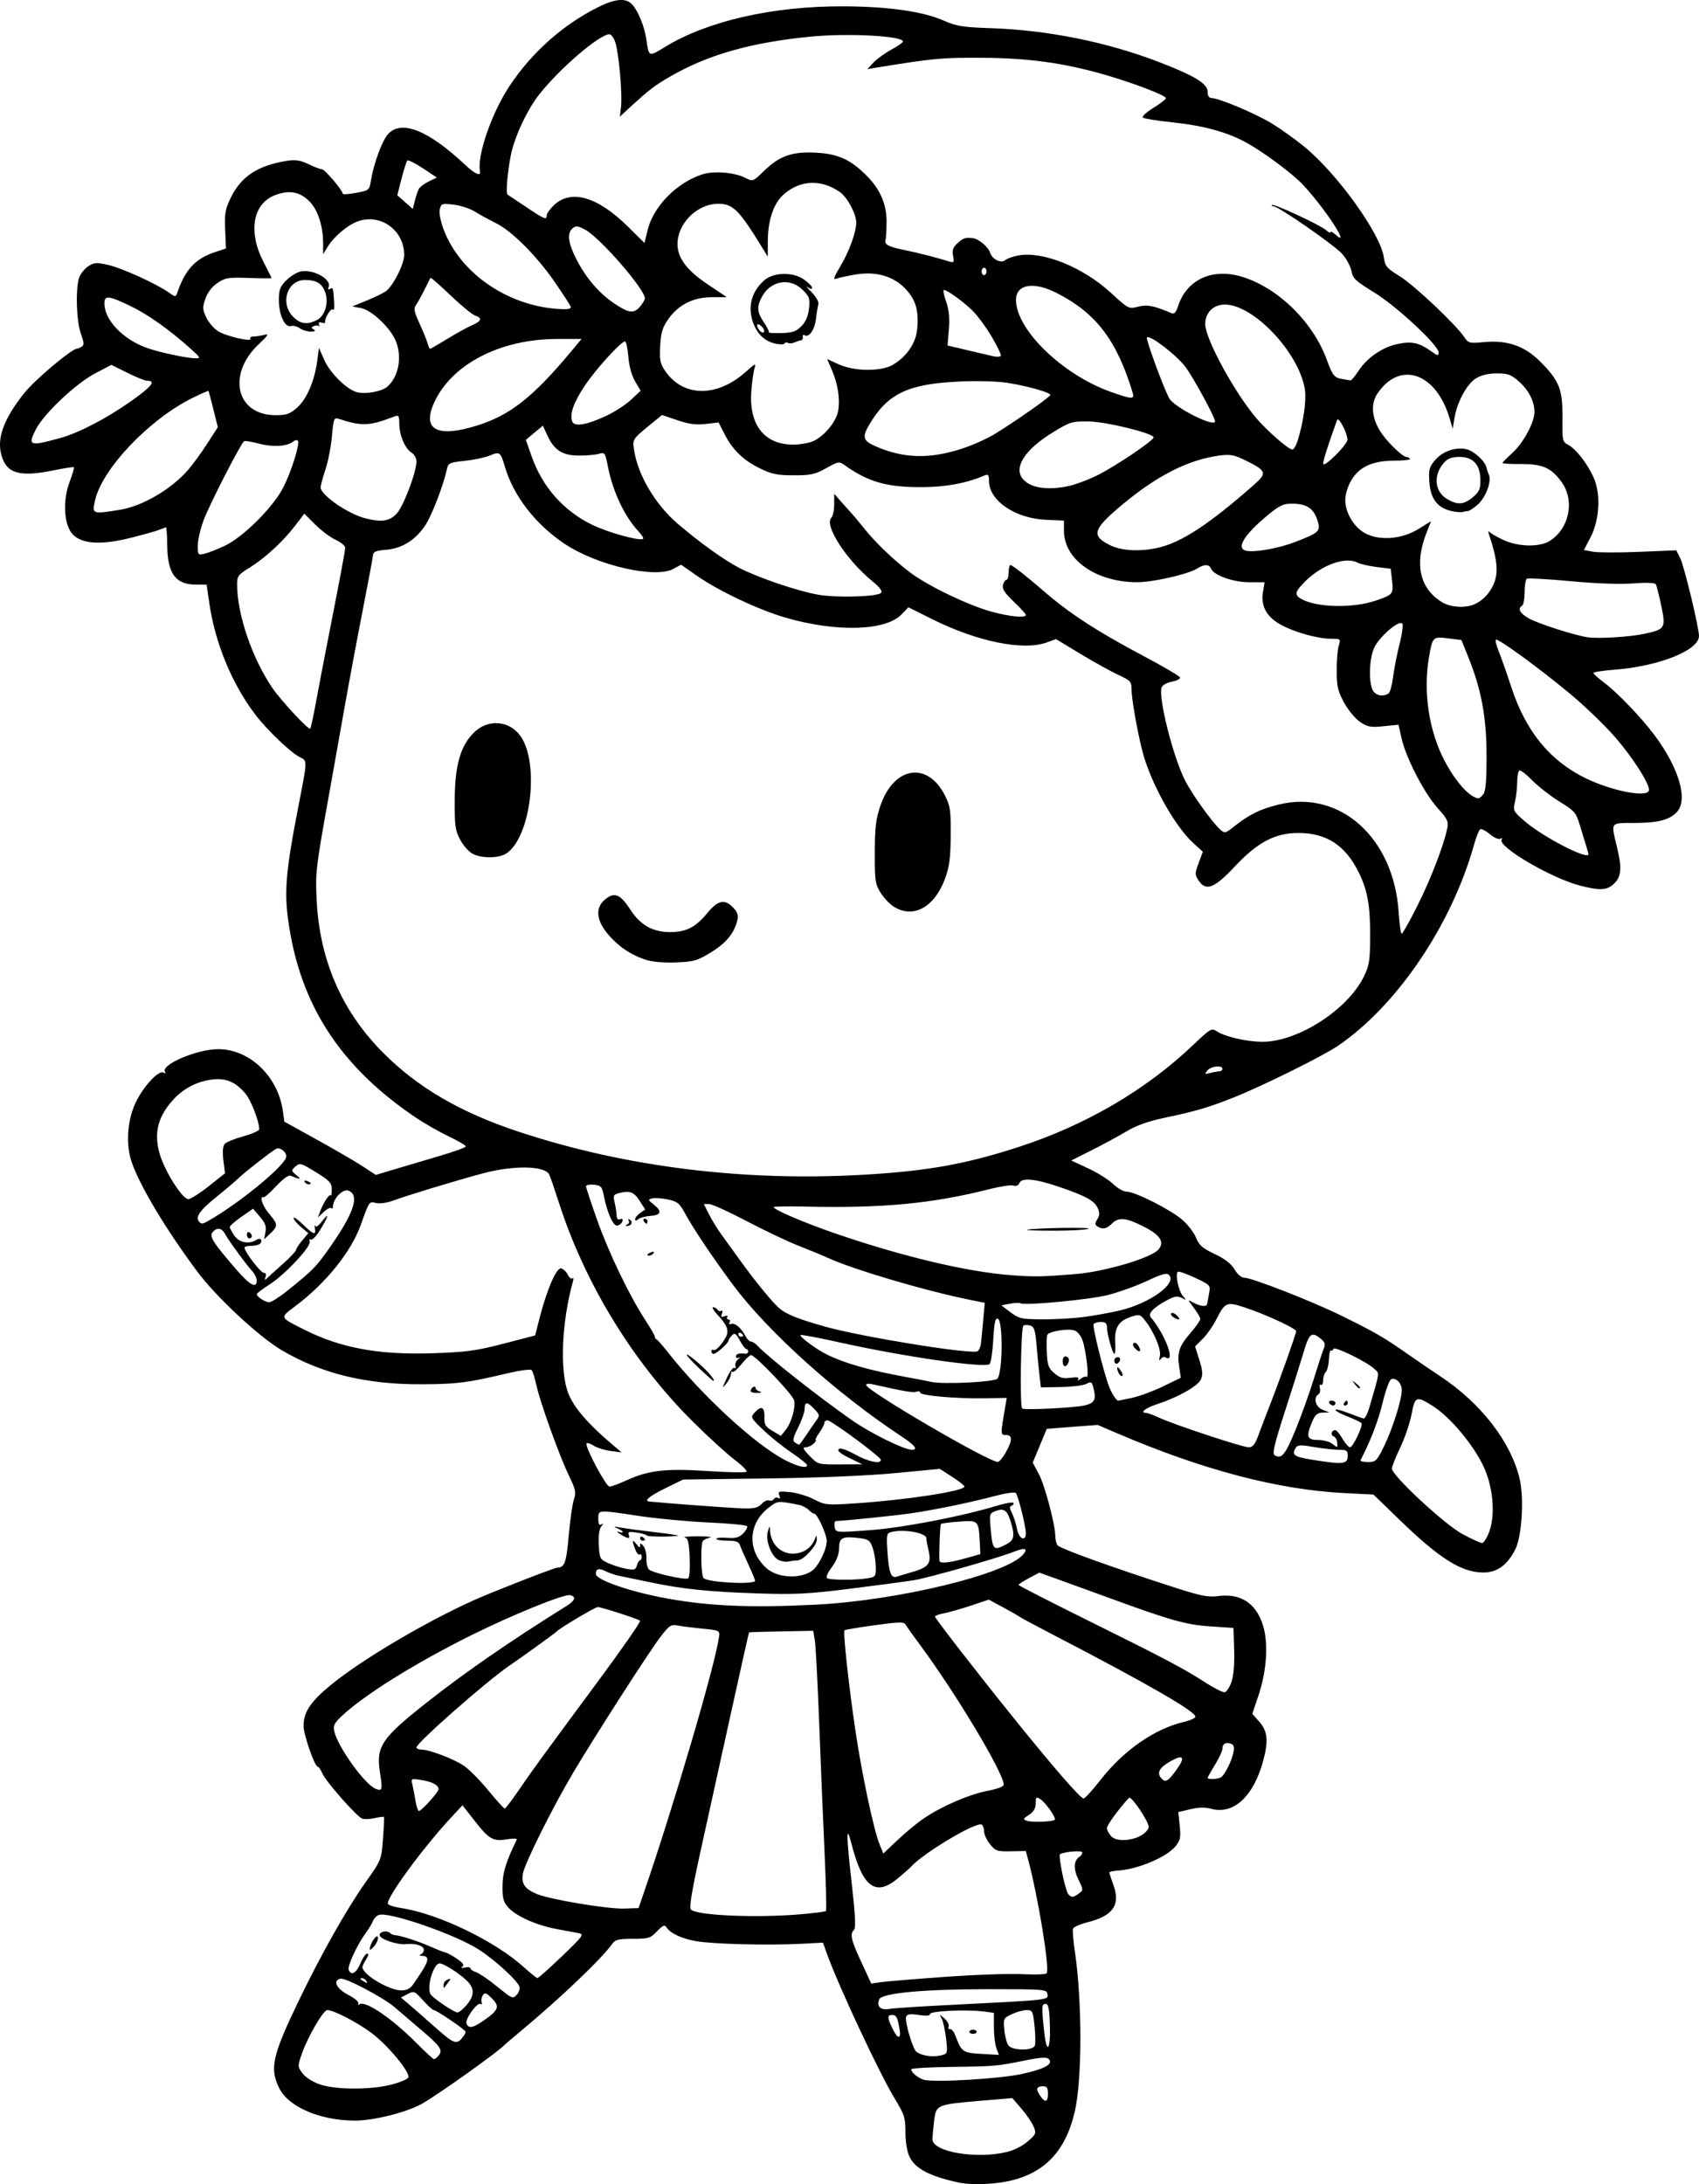 <?xml version="1.0" encoding="UTF-8" standalone="no"?>
<!-- Created with Inkscape (http://www.inkscape.org/) -->

<svg
   width="182.952mm"
   height="235.151mm"
   viewBox="0 0 182.952 235.151"
   version="1.1"
   id="svg1"
   xml:space="preserve"
   xmlns="http://www.w3.org/2000/svg"
   xmlns:svg="http://www.w3.org/2000/svg"><defs
     id="defs1"><clipPath
       clipPathUnits="userSpaceOnUse"
       id="clipPath3"><path
         id="path3"
         style="fill:#ff0000;fill-opacity:1;fill-rule:nonzero;stroke:none;stroke-width:0.265"
         d="M 117.464,-9.186 V 177.167 H 291.495 V -9.186 Z M 147.334,111.931 c 4.149,-0.092 4.552,4.357 -0.092,5.084 -1.195,0.187 -2.39,0.381 -3.57,0.655 -1.902,0.431 -3.801,0.869 -5.685,1.373 -4.843,1.295 -6.431,-3.457 -1.602,-4.804 2.039,-0.569 4.104,-1.04 6.168,-1.508 1.289,-0.299 2.595,-0.512 3.902,-0.719 0.31,-0.049 0.603,-0.075 0.88,-0.081 z" /></clipPath><clipPath
       clipPathUnits="userSpaceOnUse"
       id="clipPath29"><path
         id="path30"
         style="fill:#ff0000;fill-opacity:1;fill-rule:nonzero;stroke:none;stroke-width:0.265"
         d="M -43.23,-9.228 V 216.918 H 174.315 V -9.228 Z M 64.459,27.799 c 2.205,0.075 3.149,2.778 0.337,5.093 -1.015,0.835 -0.499,0.393 -1.541,1.333 -0.051,0.05 -0.1,0.101 -0.15,0.151 0.22,0.811 0.125,1.873 -0.521,3.116 -0.875,1.685 -1.749,3.37 -2.654,5.039 -0.978,1.836 -1.883,3.712 -2.891,5.53 -2.43,4.385 -6.499,1.653 -4.214,-2.809 0.315,-0.616 0.638,-1.229 0.953,-1.845 -0.007,-0.023 -0.015,-0.043 -0.022,-0.066 -0.595,-2.008 -0.069,-3.784 0.689,-5.659 1.274,-2.682 3.164,-4.982 5.254,-7.063 1.251,-1.138 0.627,-0.597 1.868,-1.628 0.964,-0.801 1.889,-1.157 2.675,-1.191 0.074,-0.003 0.146,-0.004 0.217,-0.001 z M 107.156,139.452 v 5.3e-4 h 1.332 c 3.185,0 4.318,2.034 3.452,3.522 1.261,1.236 0.77,3.284 -1.765,3.911 -0.549,0.616 -1.49,1.105 -2.851,1.261 -0.137,0.016 -0.274,0.031 -0.411,0.047 -2.651,0.305 -4.055,-0.978 -4.036,-2.332 -0.348,-0.335 -0.565,-0.745 -0.622,-1.186 -3.343,-0.946 -2.812,-4.861 1.596,-4.861 h 0.989 c 0.119,0 0.233,0.004 0.346,0.009 0.539,-0.217 1.168,-0.371 1.971,-0.371 z" /></clipPath><clipPath
       clipPathUnits="userSpaceOnUse"
       id="clipPath48"><path
         id="path49"
         style="fill:#ff0000;fill-opacity:1;fill-rule:nonzero;stroke:none;stroke-width:0.265"
         d="M 41.091,5.534 V 221.556 H 225.286 V 5.534 Z M 200.736,27.814 c 1.729,0.019 2.649,1.415 2.086,2.936 0.034,0.916 -0.448,2.032 -1.673,3.09 -1.147,0.992 -0.564,0.491 -1.752,1.502 -1.464,1.224 -2.914,2.469 -4.415,3.646 -1.776,1.393 -3.3,1.325 -4.092,0.54 -1.314,0.839 -2.65,1.642 -3.984,2.446 -4.294,2.588 -6.806,-1.809 -2.513,-4.397 1.384,-0.834 2.777,-1.656 4.133,-2.538 2.022,-1.284 4.052,-2.554 5.996,-3.956 1.191,-0.886 2.419,-1.714 3.69,-2.479 0.94,-0.565 1.799,-0.798 2.523,-0.79 z m -20.135,16.378 c 1.024,0.015 1.877,0.8 2.033,2.11 0.718,0.616 1.17,1.82 0.937,3.569 -0.199,1.498 -0.825,2.882 -1.489,4.224 -0.631,1.325 -1.475,2.521 -2.325,3.71 -0.383,0.58 -0.187,0.283 -0.588,0.891 -1.639,2.485 -3.795,2.512 -4.699,1.247 -2.336,3.06 -5.919,0.908 -3.888,-3.193 0.881,-1.779 1.751,-3.563 2.632,-5.343 0.834,-1.685 1.981,-2.401 2.971,-2.401 0.144,-8e-6 0.278,0.034 0.414,0.063 0.316,-0.73 0.627,-1.462 0.929,-2.198 0.772,-1.885 2.007,-2.694 3.073,-2.678 z" /></clipPath><clipPath
       clipPathUnits="userSpaceOnUse"
       id="clipPath83"><path
         id="path84"
         style="fill:#ff0000;fill-opacity:1;fill-rule:nonzero;stroke:none;stroke-width:0.265"
         d="M 132.474,-7.02 V 208.971 H 400.13 V -7.02 Z M 255.342,107.773 c 0.047,-0.001 0.095,-5.3e-4 0.143,0.002 1.045,0.054 2.19,0.946 2.813,2.886 0.307,0.956 0.456,1.952 0.58,2.946 0.105,0.896 0.146,1.798 0.173,2.7 0.049,0.457 0.091,0.915 0.134,1.373 0.032,0.334 -0.006,0.606 -0.033,0.887 0.917,0.087 1.972,0.687 2.893,1.982 0.57,0.801 1.075,1.645 1.573,2.491 0.431,0.671 0.926,1.295 1.376,1.954 0.093,0.157 0.186,0.314 0.279,0.471 1.353,2.285 0.702,4.101 -0.559,4.645 -1.02,0.911 -2.908,0.691 -4.385,-1.562 -0.239,-0.365 -0.478,-0.73 -0.729,-1.087 -0.216,-0.336 -0.388,-0.695 -0.574,-1.046 0.608,2.159 -0.889,3.607 -2.71,3.036 -0.616,0.275 -1.361,0.46 -2.342,0.399 -1.467,-0.091 -2.933,-0.193 -4.399,-0.296 -1.796,-0.111 -3.597,-0.198 -5.398,-0.193 -5.014,0.015 -5.014,-5.049 0,-5.065 1.903,-0.006 3.807,0.088 5.707,0.203 0.635,0.044 1.271,0.085 1.906,0.128 -2.172,-2.84 -4.36,-5.667 -6.601,-8.453 -2.161,-2.685 -1.065,-5.119 0.858,-5.113 0.628,0.002 1.345,0.277 2.066,0.876 0.364,-0.695 0.988,-1.1 1.69,-1.132 0.505,-0.023 1.05,0.149 1.567,0.543 0.093,-0.019 0.178,-0.065 0.274,-0.07 0.594,-0.032 1.239,0.203 1.815,0.734 -0.664,-2.602 0.469,-4.21 1.884,-4.241 z m 0.768,13.726 c -0.032,0.104 -0.068,0.203 -0.109,0.298 0.124,0.163 0.249,0.325 0.373,0.488 -0.098,-0.264 -0.22,-0.535 -0.254,-0.779 -0.004,-0.001 -0.007,-0.005 -0.01,-0.006 z m 30.329,39.335 h 0.777 c 5.014,0 5.014,5.065 0,5.065 h -0.777 c -5.014,0 -5.014,-5.065 0,-5.065 z" /></clipPath><clipPath
       clipPathUnits="userSpaceOnUse"
       id="clipPath102"><path
         id="path103"
         style="fill:#ff0000;fill-opacity:1;fill-rule:nonzero;stroke:none;stroke-width:0.265"
         d="M 245.095,-91.085 V 149.538 H 484.247 V -91.085 Z M 386.76,31.187 h 1.65 c 5.014,0 5.014,5.065 0,5.065 h -1.65 c -5.014,0 -5.014,-5.065 0,-5.065 z M 278.242,82.629 c 1.018,-0.028 2.247,0.632 3.228,2.236 0.354,0.578 0.768,1.115 1.156,1.669 -0.179,-0.355 -0.185,-0.572 0.174,-0.552 0.231,0.012 0.612,0.121 1.194,0.353 1.53,0.608 2.705,1.776 3.919,2.845 1.817,1.6 0.342,0.262 2.186,1.957 3.604,3.312 0.416,6.943 -3.167,3.954 -0.796,1.298 -2.871,1.492 -4.73,-0.776 -1.836,-2.239 -3.672,-4.499 -5.159,-6.99 -1.607,-2.69 -0.498,-4.649 1.199,-4.696 z m 48.669,29.818 c 0.832,-0.023 1.844,0.352 2.893,1.294 1.313,1.18 2.463,2.509 3.553,3.893 0.661,0.847 0.337,0.434 0.973,1.24 1.192,1.511 1.339,2.902 0.893,3.822 -0.016,1.86 -2.198,3.006 -4.869,1.014 -1.747,-1.303 -3.553,-2.525 -5.469,-3.568 -3.578,-1.948 -3.294,-5.278 -0.617,-5.341 0.191,-0.004 0.416,0.041 0.631,0.072 -0.168,-1.358 0.693,-2.391 2.01,-2.427 z" /></clipPath><clipPath
       clipPathUnits="userSpaceOnUse"
       id="clipPath113"><path
         id="path114"
         style="fill:#ff0000;fill-opacity:1;fill-rule:nonzero;stroke:none;stroke-width:0.265"
         d="m 157.066,-116.178 v 259.561 h 295.043 v -259.561 z M 393.264,24.766 c 0.581,0.011 1.242,0.145 1.968,0.439 0.12,0.049 0.24,0.098 0.36,0.146 4.647,1.882 2.736,6.584 -1.907,4.692 -0.149,-0.061 -0.299,-0.122 -0.449,-0.182 -3.917,-1.596 -3.112,-5.153 0.027,-5.095 z M 342.535,35.836 c 1.181,-0.021 2.405,1.064 2.649,3.402 0.172,1.646 0.305,3.295 0.421,4.946 0.065,0.913 0.111,1.827 0.156,2.741 0.246,5.008 -4.813,5.256 -5.059,0.248 -0.043,-0.879 -0.087,-1.758 -0.149,-2.635 -0.107,-1.53 -0.233,-3.058 -0.382,-4.584 -0.259,-2.651 1.026,-4.095 2.365,-4.118 z m -33.149,10.457 c 3.772,0.034 4.177,4.206 -0.279,5.096 -2.779,0.555 -5.597,1.027 -8.441,1.011 -5.014,-0.028 -5.014,-5.084 0,-5.064 2.507,0.01 4.994,-0.417 7.443,-0.913 0.461,-0.093 0.887,-0.134 1.277,-0.13 z" /></clipPath><clipPath
       clipPathUnits="userSpaceOnUse"
       id="clipPath120"><path
         id="path121"
         style="fill:#ff0000;fill-opacity:1;fill-rule:nonzero;stroke:none;stroke-width:0.265"
         d="M 344.491,-224.742 V 93.74 H 637.437 V -224.742 Z m 57.98,209.9 c 0.18,0.019 0.442,0.736 1.12,2.612 1.049,2.901 1.048,6.019 1.03,9.064 0.014,1.384 -0.104,2.763 -0.22,4.14 -0.594,7.065 -7.742,6.459 -7.137,-0.606 0.102,-1.192 0.212,-2.384 0.194,-3.582 0.01,-1.333 0.012,-2.65 -0.1,-3.98 -0.028,-0.332 -0.067,-0.662 -0.101,-0.994 -0.05,-0.273 -0.127,-0.542 -0.151,-0.819 -0.002,-0.026 0.051,-0.015 0.077,-0.022 v 5.291e-4 c 4.911,-1.36 4.827,-5.865 5.286,-5.815 z m 133.457,6.23 c 1.673,0.041 3.331,1.648 3.508,4.967 0.11,2.057 0.326,4.101 0.649,6.136 0.19,1.182 0.086,0.629 0.301,1.658 1.455,6.94 -5.614,8.389 -7.016,1.438 -0.27,-1.337 -0.151,-0.677 -0.36,-1.978 -0.342,-2.169 -0.587,-4.348 -0.701,-6.541 -0.194,-3.762 1.722,-5.726 3.618,-5.679 z" /></clipPath><clipPath
       clipPathUnits="userSpaceOnUse"
       id="clipPath135"><path
         id="path136"
         style="fill:#ff0000;fill-opacity:1;fill-rule:nonzero;stroke:none;stroke-width:0.265"
         d="M 477.204,-278.281 V 24.964 H 771.33 V -278.281 Z m 210.631,135.235 c 0.649,0.035 1.758,0.625 3.629,1.812 2.196,1.392 3.007,3.98 3.718,6.326 2.056,6.786 -4.882,8.854 -6.864,2.046 -0.027,-0.092 -0.73,-2.143 -0.731,-2.214 -7.9e-4,-0.063 0.207,0.09 0.187,0.03 -0.102,-0.312 -0.801,-0.228 -0.785,-0.595 0.214,-4.87 -0.582,-7.482 0.845,-7.405 z m -130.474,16.82 c 0.913,0.03 1.975,0.321 3.143,0.957 2.784,1.515 5.891,2.183 8.941,2.926 0.049,0.011 0.098,0.023 0.147,0.034 0.394,-0.233 0.868,-0.356 1.405,-0.343 0.586,0.014 1.246,0.191 1.956,0.556 0.817,-0.371 1.604,-0.614 2.297,-0.621 2.818,-0.029 4.295,2.613 2.367,5.305 3.089,4.801 -0.884,8.357 -4.597,5.381 -3.035,3.455 -7.309,1.009 -5.866,-3.51 -3.376,-0.823 -6.775,-1.657 -9.854,-3.322 -5.068,-2.74 -3.897,-7.494 0.06,-7.363 z" /></clipPath><clipPath
       clipPathUnits="userSpaceOnUse"
       id="clipPath194"><path
         id="path195"
         style="fill:#ff0000;fill-opacity:1;fill-rule:nonzero;stroke:none;stroke-width:0.265"
         d="M 586.953,-316.373 V -43.138 H 818.308 V -316.373 Z m 53.828,72.49 c 5.334,0.125 5.822,6.026 -0.496,7.199 -2.322,0.431 -4.653,0.82 -7,1.081 -7.047,0.783 -7.758,-6.323 -0.713,-7.127 2.146,-0.245 4.278,-0.598 6.401,-0.995 0.653,-0.122 1.257,-0.171 1.809,-0.158 z m 77.852,114.108 c 5.866,-0.176 6.487,6.105 -0.071,7.191 -0.65,0.108 -1.301,0.219 -1.95,0.334 -0.186,1.569 -1.657,3.152 -4.701,3.588 -1.375,0.197 -2.749,0.395 -4.116,0.642 -5.881,1.061 -7.651,-3.737 -3.89,-6.031 -0.444,-1.629 0.751,-3.612 4.075,-4.515 1.142,-0.31 2.302,-0.545 3.459,-0.789 0.65,-0.137 1.253,-0.199 1.805,-0.199 0.723,5.3e-4 1.355,0.112 1.9,0.302 0.75,-0.132 1.499,-0.273 2.248,-0.398 0.437,-0.073 0.851,-0.113 1.242,-0.125 z m -47.002,6.364 c 0.357,0.005 0.666,0.064 0.98,0.115 0.233,-0.014 0.459,-0.02 0.676,-0.017 5.137,0.085 6.028,4.924 1.742,6.653 -0.279,1.554 -1.868,3.015 -4.953,3.209 -1.326,0.083 -2.653,0.193 -3.983,0.181 -6.214,-0.058 -6.913,-5.512 -2.233,-6.827 0.301,-1.446 1.792,-2.735 4.474,-2.882 1.038,-0.211 0.525,-0.119 1.763,-0.315 0.547,-0.087 1.058,-0.124 1.532,-0.117 z m 99.073,6.165 c 0.899,0.004 1.966,0.251 3.169,0.818 2.023,0.953 3.732,2.451 5.497,3.8 0.855,0.653 1.413,1.334 1.839,2.011 0.19,0.084 0.377,0.171 0.568,0.253 0.084,0.036 0.127,0.087 0.208,0.124 0.489,0.022 1.013,0.09 1.575,0.215 1.253,0.28 2.423,0.79 3.569,1.351 4.569,2.236 4.099,6.224 1.184,7.095 -0.846,1.196 -2.706,1.953 -5.421,1.429 -0.562,-0.108 -1.188,-0.184 -1.733,-0.328 -1.776,-0.47 -3.097,-1.215 -3.97,-2.048 -0.964,0.147 -2.141,0.029 -3.489,-0.469 -0.123,-0.045 -0.246,-0.09 -0.368,-0.136 -3.715,-1.372 -4.651,-4.083 -3.594,-5.79 -0.64,-0.869 -0.889,-1.776 -0.757,-2.584 -2.495,-2.691 -1.481,-5.754 1.723,-5.739 z m -62.233,1.085 c 4.846,0.175 5.452,5.705 -0.564,7.221 -1.726,0.435 -3.461,0.814 -5.211,1.139 -6.971,1.294 -8.371,-5.705 -1.405,-7.023 1.627,-0.308 3.245,-0.645 4.849,-1.058 0.858,-0.221 1.637,-0.305 2.33,-0.28 z m -33.08,3.914 h 1.593 c 7.09,0 7.09,7.162 0,7.162 h -1.593 c -7.09,0 -7.09,-7.162 0,-7.162 z m 63.159,22.509 c 0.183,-0.003 0.366,-0.002 0.549,0.001 7.089,0.128 7.089,7.3 0,7.162 -1.22,-0.024 -2.435,0.137 -3.646,0.261 -7.053,0.722 -7.782,-6.406 -0.728,-7.125 1.272,-0.13 2.546,-0.281 3.825,-0.3 z" /></clipPath><clipPath
       clipPathUnits="userSpaceOnUse"
       id="clipPath198"><path
         id="path198"
         style="fill:#ff0000;fill-opacity:1;fill-rule:nonzero;stroke:none;stroke-width:0.265"
         d="m 554.032,-616.471 v 310.772 H 874.629 V -616.471 Z m 150.945,162.122 c 5.869,-0.061 6.366,6.229 -0.211,7.188 -4.826,0.703 -2.391,0.328 -7.302,1.126 -4.89,0.876 -9.753,2.076 -14.71,2.484 -7.066,0.582 -7.042,-6.332 0,-7.162 4.519,-0.533 8.968,-1.568 13.446,-2.371 5.065,-0.823 2.554,-0.436 7.532,-1.163 0.439,-0.064 0.854,-0.096 1.245,-0.1 z" /></clipPath><clipPath
       clipPathUnits="userSpaceOnUse"
       id="clipPath220"><path
         id="path221"
         style="fill:#ff0000;fill-opacity:1;fill-rule:nonzero;stroke:none;stroke-width:0.265"
         d="M 393.398,-651.944 V -304.562 h 319.202 v -347.382 z m 253.474,152.846 c 0.975,-0.028 1.955,0.539 2.718,1.606 0.253,-0.065 0.514,-0.096 0.778,-0.086 1.688,0.068 3.497,1.686 3.977,4.975 0.842,5.781 2.199,11.472 3.517,17.159 0.235,1.012 0.242,1.87 0.153,2.642 0.629,1.273 1.166,2.595 1.687,3.905 0.159,0.441 0.317,0.881 0.476,1.322 2.401,6.672 -4.362,9.094 -6.743,2.415 -0.113,-0.317 -0.226,-0.634 -0.339,-0.951 0.025,0.303 0.013,0.328 0.061,0.933 0.573,7.067 -6.576,7.642 -7.139,0.574 -0.092,-1.152 -0.088,-1.408 -0.115,-1.756 -0.912,-0.594 -1.773,-1.65 -2.395,-3.244 -0.409,-1.048 -0.805,-2.103 -1.282,-3.123 -1.879,-4.014 -0.199,-6.824 2.104,-6.821 0.415,5.3e-4 0.851,0.095 1.29,0.288 2.2e-4,-0.159 -0.004,-0.317 -0.004,-0.475 2.6e-4,-0.376 0.025,-0.727 0.063,-1.063 -0.74,-4.137 -1.426,-8.284 -1.979,-12.451 -0.496,-3.734 1.269,-5.791 3.173,-5.846 z m 19.151,17.42 c 1.492,0.032 3.161,1.245 4.111,3.964 0.812,2.325 1.342,4.731 1.842,7.138 1.441,6.942 -5.581,8.396 -7.014,1.452 -0.427,-2.069 -0.873,-4.14 -1.559,-6.142 -1.365,-3.983 0.44,-6.458 2.621,-6.412 z" /></clipPath><clipPath
       clipPathUnits="userSpaceOnUse"
       id="clipPath323"><path
         id="path324"
         style="fill:#ff0000;fill-opacity:1;fill-rule:nonzero;stroke:none;stroke-width:0.265"
         d="m 515.643,-800.924 v 283.048 c 1.969,0.455 3.921,0.98 5.869,1.518 0.752,-0.41 1.765,-0.662 3.051,-0.654 0.207,0 0.421,0.009 0.642,0.024 0.307,0.021 0.612,0.06 0.918,0.093 -3.058,-2.226 -2.445,-5.811 2.073,-5.804 0.384,0 0.796,0.027 1.236,0.083 1.633,0.207 2.23,0.236 3.923,0.685 7.728,2.049 15.198,5.065 22.638,7.95 6.351,2.397 12.408,5.456 18.45,8.527 4.516,2.296 4.145,6.211 1.26,7.086 h 142.148 c -3.64,-2.857 -7.374,-5.606 -11.353,-7.976 -4.95,-2.947 -3.981,-7.702 -0.128,-7.519 0.889,0.042 1.932,0.347 3.091,0.998 4.772,2.68 9.169,5.987 13.46,9.37 l 2.8,2.314 c 1.122,0.927 1.816,1.896 2.171,2.813 h 76.1 c -1.674,-6.323 -3.432,-12.623 -5.282,-18.897 -0.11,1.471 -0.198,2.944 -0.28,4.416 -0.394,7.079 -7.547,6.68 -7.151,-0.399 0.205,-3.67 0.423,-7.347 0.995,-10.982 0.465,-2.848 0.925,-5.704 1.655,-8.498 -3.097,-9.827 -6.259,-19.634 -9.667,-29.357 -1.466,-4.182 0.519,-6.903 2.794,-6.726 1.365,0.107 2.835,1.257 3.726,3.762 2.01,5.643 3.888,11.333 5.756,17.026 -0.788,-4.204 -1.484,-8.425 -2.013,-12.674 -0.437,-3.518 1.123,-5.455 2.903,-5.633 1.78,-0.178 3.78,1.403 4.224,4.92 0.413,3.278 0.928,6.539 1.505,9.788 0.251,-1.388 0.999,-2.303 1.932,-2.684 -0.077,-0.389 -0.143,-0.78 -0.221,-1.169 -0.597,-2.982 0.369,-4.861 1.772,-5.508 -0.549,-2.099 -1.048,-4.209 -1.374,-6.353 -0.566,-3.724 1.13,-5.644 3.031,-5.58 1.678,0.057 3.515,1.66 4.102,4.931 0.206,1.148 0.462,2.285 0.735,3.419 0.332,-1.812 1.405,-2.974 2.716,-3.096 1.557,-0.145 3.333,1.07 4.206,4.046 0.086,0.293 0.167,0.588 0.258,0.88 0.605,-2.301 2.095,-3.454 3.538,-3.454 1.567,-3e-5 3.075,1.357 3.326,4.072 0.496,-0.388 1.04,-0.655 1.633,-0.655 1.743,1.3e-4 3.615,1.692 3.984,5.046 v -243.199 z m 285.962,83.177 c 1.344,-0.017 2.482,0.86 2.851,2.339 0.108,-0.016 0.219,-0.068 0.325,-0.073 0.074,-0.003 0.148,-0.004 0.221,-0.002 v -5.3e-4 c 2.26,0.06 3.918,2.709 2.094,6.595 -0.374,0.797 -0.748,1.595 -1.122,2.392 -1.85,3.891 -3.617,7.822 -5.542,11.676 -1.342,2.685 -3.211,3.546 -4.712,3.25 -1.583,3.559 -4.21,4.164 -5.768,2.878 -0.94,1.041 -2.177,1.349 -3.269,0.89 -2.381,2.167 -4.82,1.727 -5.722,-0.038 -1.751,-0.909 -2.319,-3.574 0.141,-6.573 0.93,-1.134 1.778,-2.336 2.644,-3.519 0.466,-0.637 0.904,-1.293 1.362,-1.936 0.1,-0.299 0.199,-0.599 0.295,-0.9 0.375,-1.289 0.991,-2.487 1.417,-3.756 0.452,-1.29 1.021,-2.529 1.621,-3.756 0.273,-0.622 0.52,-1.256 0.763,-1.89 1.033,-2.689 2.751,-3.859 4.257,-3.858 0.167,2e-4 0.331,0.02 0.492,0.049 0.718,-0.552 1.467,-0.828 2.167,-0.853 0.034,-10e-4 0.067,0.004 0.101,0.004 0.492,-0.192 0.978,-0.313 1.433,-0.291 0.034,0.002 0.062,0.02 0.096,0.023 1.154,-1.83 2.595,-2.635 3.857,-2.651 z m -34.448,83.209 c 2.38,0.088 3.996,2.931 1.769,6.762 -0.205,0.353 -0.411,0.707 -0.617,1.06 -0.791,1.593 -1.494,3.221 -1.967,4.94 -1.884,6.835 -8.457,6.072 -7.107,-0.888 0.491,-2.533 1.521,-4.913 2.65,-7.218 0.276,-0.486 0.552,-0.971 0.828,-1.457 1.313,-2.312 3.016,-3.251 4.444,-3.199 z m 3.14,59.734 c 0.964,-0.039 2.151,0.255 3.51,1.003 1.769,0.973 3.422,2.138 5.139,3.199 6.031,3.728 2.258,9.825 -3.769,6.091 -1.44,-0.893 -2.861,-1.816 -4.278,-2.745 -4.632,-3.037 -4.043,-7.409 -0.601,-7.547 z m 56.247,30.714 c -0.127,3.358 -0.253,6.717 -0.381,10.075 0.35,1.947 0.717,3.891 1.064,5.839 -0.18,-5.307 -0.404,-10.612 -0.683,-15.914 z m -280.205,34.079 c 0.615,0.276 1.124,0.507 1.916,0.858 8.577,4.104 4.329,2.034 12.748,6.212 0.483,0.24 0.904,0.5 1.28,0.772 3.19,1.261 6.383,2.517 9.564,3.801 h 1.218 c -0.585,-0.141 -1.209,-0.367 -1.868,-0.702 -5.826,-2.966 -11.665,-5.923 -17.793,-8.233 -2.345,-0.91 -4.707,-1.807 -7.065,-2.707 z m -30.695,2.274 v 9.368 h 8.184 c -3.19,-1.734 -2.46,-5.881 2.982,-6.359 0.152,-0.013 0.305,-0.01 0.457,-0.022 -3.608,-1.024 -8.17,-2.261 -11.623,-2.988 z" /></clipPath><clipPath
       clipPathUnits="userSpaceOnUse"
       id="clipPath358"><path
         id="path359"
         style="fill:#ff0000;fill-opacity:1;fill-rule:nonzero;stroke:none;stroke-width:0.265"
         d="m 832.162,-950.671 -219.816,5.2e-4 v 210.74 c 0.687,0.089 1.374,0.183 2.058,0.288 4.709,0.59 9.416,1.215 14.064,2.179 1.393,0.343 2.652,0.629 4.021,1.056 0.177,0.055 0.347,0.128 0.521,0.191 3.416,-0.131 6.833,-0.235 10.25,-0.332 5.907,-0.163 11.816,-0.25 17.725,-0.251 5.909,-2.6e-4 11.817,0.086 17.723,0.27 3.929,0.146 7.853,0.38 11.776,0.649 5.002,0.343 4.655,5.397 -0.347,5.053 -3.859,-0.265 -7.721,-0.496 -11.587,-0.64 -0.776,-0.024 -1.553,-0.033 -2.329,-0.054 4.49,0.595 4.086,5.266 -0.75,4.969 -0.668,-0.041 -1.337,-0.082 -2.005,-0.123 -4.257,-0.232 -8.518,-0.423 -12.773,-0.698 3.352,0.696 6.748,1.107 10.159,1.416 4.075,0.439 8.145,0.912 12.217,1.366 4.292,0.427 8.585,0.831 12.881,1.213 4.887,0.446 9.788,0.731 14.695,0.825 5.431,0.078 10.861,0.122 16.292,0.007 4.764,-0.076 9.528,-0.177 14.285,-0.457 4.667,-0.248 9.343,-0.439 13.978,-1.072 4.192,-0.593 8.357,-1.345 12.446,-2.461 3.403,-0.881 6.798,-1.788 10.171,-2.776 1.776,-0.536 3.553,-1.065 5.329,-1.598 -8.296,1.341 -16.579,2.754 -24.803,4.49 -2.413,0.5 -4.598,0.986 -7.018,1.371 -2.18,0.347 -4.46,0.668 -6.631,0.097 -4.849,-1.275 -3.469,-5.791 1.455,-4.851 1.469,0.281 3.047,-0.026 4.496,-0.265 2.43,-0.401 4.207,-0.801 6.67,-1.312 13.822,-2.919 27.804,-4.96 41.745,-7.206 3.074,-1.727 6.115,-3.51 9.021,-5.511 0.877,-0.604 1.722,-1.254 2.583,-1.882 4.849,-4.127 8.642,-9.272 12.036,-14.615 0.873,-1.418 1.674,-2.876 2.459,-4.343 0.266,-4.557 0.505,-9.116 0.5,-13.683 -0.001,-1.962 0.016,-3.924 -0.003,-5.886 -0.006,-0.592 -0.025,-1.183 -0.037,-1.775 -0.165,-0.528 -0.321,-1.06 -0.488,-1.586 -1.48,-4.358 -2.961,-8.773 -5.234,-12.796 -1.542,-2.728 -0.553,-4.876 1.035,-5.053 0.952,-0.106 2.12,0.497 3.087,2.109 0.379,0.632 0.698,1.295 1.038,1.947 -0.063,-2.454 1.141,-3.683 2.393,-3.683 1.265,5e-5 2.576,1.253 2.672,3.758 0.095,2.465 0.177,4.93 0.279,7.394 0.41,0.445 0.78,1.067 1.058,1.91 0.328,0.996 0.432,1.194 0.588,2.403 0.042,0.331 0.079,0.733 0.116,1.128 z m -2.262,195.551 c -0.468,0.492 -0.915,1.003 -1.371,1.506 0.612,0.011 1.127,0.183 1.512,0.476 0.008,-0.253 0.018,-0.506 0.026,-0.759 0.009,-0.322 0.008,-0.771 0.018,-1.132 -0.063,-0.021 -0.122,-0.063 -0.184,-0.091 z m 0.018,5.565 c -0.347,0.375 -0.791,0.738 -1.366,1.066 -3.721,2.125 -7.429,4.273 -11.133,6.429 1.919,-0.44 3.834,-0.902 5.737,-1.409 2.857,-0.761 4.709,-1.336 6.62,-1.962 0.049,-1.375 0.093,-2.75 0.141,-4.124 z m -0.327,9.504 c -1.469,0.46 -3,0.908 -5.231,1.501 -6.589,1.752 -13.282,3.07 -20,4.221 -0.179,0.095 -0.357,0.193 -0.536,0.288 -0.244,0.132 -0.499,0.242 -0.743,0.372 -2.965,1.742 -5.931,3.484 -8.898,5.222 -4.065,2.412 -8.093,4.768 -12.103,7.264 -0.863,0.537 -1.714,1.092 -2.563,1.651 h 52.645 v -3.815 c -1.468,0.459 -3.166,-0.821 -3.026,-3.773 0.205,-4.308 0.313,-8.62 0.455,-12.93 z m -217.245,5.245 v 15.274 h 70.414 c -0.064,-0.006 -0.128,-0.012 -0.192,-0.018 -4.086,-0.455 -8.17,-0.93 -12.258,-1.37 -3.828,-0.338 -7.638,-0.804 -11.394,-1.625 -3.646,-0.918 -7.262,-1.95 -10.895,-2.918 -3.828,-0.844 -7.512,-2.137 -11.09,-3.721 -1.325,-0.578 -2.657,-1.145 -4.006,-1.669 -0.441,-0.079 -0.881,-0.158 -1.322,-0.235 -2.252,0.092 -4.503,0.194 -6.754,0.321 -2.648,0.15 -4.021,-1.187 -4,-2.523 -2.402,-0.495 -4.806,-0.977 -7.229,-1.348 -0.425,-0.053 -0.849,-0.115 -1.274,-0.168 z m 156.679,13.145 c -0.037,0.01 -0.073,0.021 -0.11,0.03 -3.338,0.91 -6.733,1.548 -10.144,2.099 h 6.524 c 0.033,-0.019 0.065,-0.037 0.098,-0.056 1.211,-0.69 2.422,-1.381 3.632,-2.073 z" /></clipPath><clipPath
       clipPathUnits="userSpaceOnUse"
       id="clipPath393"><path
         id="path394"
         style="fill:#ff0000;fill-opacity:1;fill-rule:nonzero;stroke:none;stroke-width:0.265"
         d="m 601.826,-975.892 v 251.336 h 51.451 c -0.453,-0.099 -0.904,-0.205 -1.352,-0.326 -1.181,-0.292 -2.361,-0.603 -3.494,-1.05 -0.815,-0.342 -1.643,-0.656 -2.454,-1.008 -0.83,-0.37 -1.656,-0.753 -2.535,-0.995 -1.341,-0.468 -2.67,-0.973 -4.05,-1.319 -1.101,-0.272 -2.215,-0.498 -3.34,-0.646 -4.816,-0.631 -4.996,-5.097 -0.454,-5.08 0.147,5.3e-4 0.298,0.005 0.454,0.015 1.536,0.1 3.05,0.429 4.543,0.791 1.538,0.38 3.022,0.936 4.515,1.457 1.013,0.288 1.972,0.724 2.932,1.152 0.774,0.331 1.558,0.635 2.336,0.957 0.848,0.321 1.728,0.547 2.608,0.764 0.346,-0.246 0.756,-0.473 1.242,-0.669 1.35,-0.543 2.681,-1.13 4.036,-1.662 1.563,-0.652 3.174,-1.17 4.812,-1.594 0.724,-0.182 1.459,-0.312 2.195,-0.438 0.309,-0.053 0.602,-0.083 0.878,-0.093 4.147,-0.146 4.607,4.302 -0.027,5.085 -0.599,0.101 -1.198,0.206 -1.788,0.351 -0.378,0.096 -0.753,0.2 -1.127,0.31 3.155,0.302 4.026,2.612 2.693,3.997 h 12.778 c 0.274,-0.819 0.996,-1.671 2.28,-2.339 3.49,-1.816 7.3,-2.838 11.096,-3.803 0.55,-0.769 1.669,-1.356 3.359,-1.372 0.586,-0.006 1.173,-0.007 1.759,-0.003 0.281,0.002 0.562,0.011 0.843,0.015 3.545,-0.759 7.104,-1.452 10.698,-1.933 1.343,-0.176 2.696,-0.288 4.048,-0.288 0.811,-1.5e-4 1.623,0.04 2.432,0.13 1.312,0.146 1.752,0.273 3.046,0.547 1.388,0.415 3.879,0.717 4.987,1.704 0.469,0.418 1.065,0.847 1.186,1.463 0.032,0.161 -0.019,0.326 -0.017,0.488 3.987,1.078 3.131,5.443 -1.524,4.851 -0.187,-0.024 -0.374,-0.045 -0.561,-0.069 0.013,0.205 0.023,0.384 0.037,0.608 h 39.294 c -0.022,-0.068 -0.045,-0.133 -0.066,-0.203 -0.809,-2.805 -1.121,-3.764 -1.801,-6.609 -0.5,-2.092 -0.85,-4.201 -1.284,-6.305 -0.034,-0.166 -0.085,-0.328 -0.128,-0.492 -0.749,-2.881 0.57,-4.665 2.058,-4.631 0.777,0.018 1.595,0.54 2.194,1.65 0.38,-0.409 0.86,-0.642 1.365,-0.669 0.507,-0.027 1.034,0.178 1.512,0.585 -0.091,-2.208 1.046,-3.57 2.294,-3.486 0.901,0.061 1.858,0.872 2.447,2.657 0.13,0.394 0.271,0.784 0.39,1.182 0.688,2.294 1.261,4.625 1.923,6.926 0.478,1.663 0.752,2.504 1.014,3.361 0.571,0.921 1.144,1.842 1.712,2.765 0.79,1.285 0.95,2.421 0.719,3.269 h 59.366 V -975.892 Z m 180.872,244.813 c 0.91,-0.015 1.803,0.136 2.693,0.298 4.933,0.897 3.971,5.971 -0.943,4.976 -0.553,-0.112 -1.106,-0.213 -1.673,-0.21 -0.786,0.009 -1.581,0.029 -2.338,0.264 -4.789,1.483 -6.364,-3.236 -1.602,-4.805 1.248,-0.411 2.559,-0.5 3.863,-0.523 z m -84.238,4.087 c -1.4,0.305 -2.801,0.608 -4.195,0.938 -1.853,0.466 -3.718,0.931 -5.547,1.498 h 21.896 c 0.015,-0.11 0.024,-0.207 0.044,-0.331 -0.089,-0.165 -0.165,-0.313 -0.239,-0.459 -0.329,-0.046 -0.66,-0.087 -0.989,-0.137 -1.211,-0.182 -2.077,-0.619 -2.628,-1.164 -2.779,-0.163 -5.56,-0.299 -8.343,-0.345 z" /></clipPath><clipPath
       clipPathUnits="userSpaceOnUse"
       id="clipPath404"><path
         id="path405"
         style="fill:#ff0000;fill-opacity:1;fill-rule:nonzero;stroke:none;stroke-width:0.265"
         d="m 623.006,-1077.529 v 245.514 h 223.531 v -245.514 z m 161.47,120.344 c 1.352,0.029 2.589,1.471 2.2,4.106 -0.28,1.897 -0.607,3.811 -1.385,5.578 -2.021,4.588 -6.288,2.43 -4.53,-2.265 0.487,-1.301 0.706,-2.676 0.903,-4.044 0.336,-2.326 1.618,-3.401 2.811,-3.375 z m -13.226,14.737 v 5.3e-4 c 1.106,0.026 1.967,0.886 2.012,2.209 0.508,-0.278 1.006,-0.398 1.459,-0.383 1.818,0.06 2.907,2.265 0.957,4.914 -1.233,1.676 -2.549,3.731 -4.353,4.842 -0.279,0.172 -0.596,0.274 -0.893,0.411 -0.964,0.443 -1.361,0.524 -1.436,0.368 -1.472,1.414 -3.365,0.678 -3.474,-2.743 -0.087,-2.731 1.244,-5.171 2.615,-7.437 0.892,-1.475 1.992,-2.129 2.946,-2.179 0.057,-0.003 0.113,-0.004 0.169,-0.003 z m -0.562,8.551 c -0.043,0.17 -0.103,0.334 -0.134,0.508 -0.057,0.323 -0.158,0.577 -0.239,0.862 0.229,-0.467 0.389,-0.943 0.373,-1.371 z" /></clipPath><clipPath
       clipPathUnits="userSpaceOnUse"
       id="clipPath419"><path
         id="path420"
         style="fill:#ff0000;fill-opacity:1;fill-rule:nonzero;stroke:none;stroke-width:0.265"
         d="m 544.333,-1151.061 v 250.297 h 258.057 v -250.297 z m 123.179,58.095 c 4.15,0.01 4.447,4.468 -0.213,5.081 -0.171,0.023 -0.343,0.045 -0.514,0.068 -1.107,0.172 -2.198,0.406 -3.259,0.771 -1.2,0.412 -2.385,0.876 -3.534,1.415 -1.005,0.523 -1.981,1.102 -3.021,1.556 -4.594,2.009 -6.564,-2.591 -1.995,-4.654 0.917,-0.414 1.784,-0.928 2.675,-1.393 1.366,-0.662 2.787,-1.214 4.22,-1.712 1.343,-0.464 2.727,-0.766 4.127,-0.988 0.211,-0.028 0.421,-0.056 0.632,-0.085 0.311,-0.042 0.604,-0.061 0.881,-0.06 z m 26.646,5.202 c 0.277,0 0.571,0.023 0.881,0.066 0.815,0.115 1.637,0.169 2.459,0.213 0.552,0.046 1.1,0.122 1.65,0.192 4.973,0.638 4.328,5.662 -0.645,5.024 -0.425,-0.055 -0.851,-0.112 -1.277,-0.159 -0.97,-0.053 -1.941,-0.119 -2.903,-0.256 -4.653,-0.662 -4.316,-5.103 -0.165,-5.08 z m 96.111,13.346 c 1.124,-0.053 2.11,0.862 2.229,2.447 1.174,0.427 1.975,2.014 1.253,4.378 -0.684,2.237 -1.391,4.467 -2.077,6.703 -0.136,0.423 -0.271,0.846 -0.407,1.269 -0.982,3.056 -3.31,3.517 -4.457,2.203 -1.512,0.116 -2.886,-1.44 -2.16,-4.273 l 0.384,-1.5 c 0.752,-2.796 1.525,-5.588 2.402,-8.347 0.617,-1.941 1.776,-2.829 2.833,-2.879 z" /></clipPath></defs><g
     id="layer1"
     transform="translate(-559.064,1386.131)"><path
       style="fill:#000000"
       d="m 662.517,-1151.111 c -3.268,-0.681 -4.896,-1.516 -5.522,-2.836 -0.261,-0.55 -0.431,-1.587 -0.431,-2.628 0,-1.551 -0.108,-1.896 -1.104,-3.532 -1.713,-2.814 -6.137,-12.273 -7.402,-15.827 l -0.373,-1.049 -2.374,0.123 c -3.567,0.185 -9.55,0.033 -11.327,-0.29 -1.574,-0.285 -2.759,-0.851 -3.174,-1.515 -0.169,-0.271 -0.401,-0.164 -0.994,0.457 -0.718,0.751 -0.907,0.81 -2.609,0.81 -1.524,0 -1.896,0.088 -2.199,0.52 -1.11,1.585 -5.558,5.831 -9.852,9.404 -0.873,0.727 -1.647,1.387 -1.72,1.467 -0.655,0.722 -6.996,5.246 -8.883,6.339 -1.599,0.926 -5.226,1.847 -7.256,1.843 -3.779,-0.01 -7.192,-1.478 -8.184,-3.528 -1.019,-2.104 -0.722,-3.45 2.022,-9.173 2.435,-5.079 5.212,-10.01 7.297,-12.959 1.696,-2.397 1.699,-2.406 1.874,-4.679 0.096,-1.253 0.14,-2.313 0.097,-2.356 -0.043,-0.043 -0.494,0.016 -1.002,0.13 -0.508,0.115 -1.11,0.138 -1.337,0.052 -0.59,-0.224 -3.876,-3.946 -4.27,-4.834 -0.182,-0.411 -0.408,-0.747 -0.502,-0.747 -0.344,0 -1.551,-3.472 -1.542,-4.435 0.014,-1.482 0.792,-2.623 3.033,-4.448 3.309,-2.694 10.105,-6.71 15.349,-9.068 1.918,-0.863 8.624,-3.481 8.925,-3.485 0.808,-0.01 0.991,-0.517 1.249,-3.465 0.147,-1.677 0.399,-3.425 0.559,-3.886 0.255,-0.733 0.192,-1.045 -0.51,-2.496 -1.035,-2.139 -3.108,-7.88 -3.516,-9.739 -0.174,-0.794 -0.408,-1.549 -0.518,-1.677 -0.114,-0.131 -1.22,0.01 -2.535,0.321 -4.371,1.037 -5.508,1.183 -9.345,1.197 -5.977,0.023 -10.785,-1.151 -15.06,-3.679 -2.454,-1.451 -7.058,-5.741 -9.074,-8.455 -3.477,-4.681 -6.27,-9.363 -7.102,-11.906 -0.589,-1.799 -0.427,-4.299 0.395,-6.132 0.802,-1.787 2.55,-3.708 3.077,-3.382 0.204,0.126 0.262,0.095 0.153,-0.082 -0.475,-0.768 3.449,-2.442 5.724,-2.442 3.388,0 6.448,2.923 6.969,6.657 l 0.16,1.148 3.548,1.962 c 1.951,1.079 4.167,2.369 4.924,2.868 l 1.376,0.906 1.992,-0.598 c 1.095,-0.329 3.277,-0.976 4.848,-1.437 1.571,-0.462 2.856,-0.928 2.855,-1.036 -5.8e-4,-0.108 -0.838,-0.598 -1.862,-1.089 -1.023,-0.49 -2.606,-1.394 -3.517,-2.008 -7.789,-5.25 -12.085,-11.577 -13.543,-19.941 -0.718,-4.124 -0.577,-6.081 1.028,-14.276 0.819,-4.178 0.819,-4.225 0.065,-4.568 -0.921,-0.419 -3.521,-2.885 -4.794,-4.547 -2.526,-3.295 -4.362,-7.708 -4.99,-11.997 l -0.3,-2.05 -1.203,-0.01 c -2.147,-0.011 -3.012,-1.215 -3.038,-4.228 -0.009,-1.091 -0.076,-1.963 -0.149,-1.937 -0.073,0.026 -0.43,0.16 -0.794,0.298 -0.364,0.138 -1.724,0.516 -3.022,0.841 -3.113,0.779 -5.169,0.665 -6.175,-0.342 -0.988,-0.988 -1.154,-3.636 -0.359,-5.724 0.301,-0.792 0.504,-1.484 0.45,-1.538 -0.054,-0.054 -0.999,0.088 -2.099,0.315 -3.752,0.775 -5.156,0.374 -5.709,-1.628 -0.506,-1.834 0.246,-3.877 2.457,-6.668 1.13,-1.426 5.105,-4.775 5.684,-4.789 0.097,0 0.327,-0.1 0.511,-0.217 0.267,-0.17 0.248,-0.453 -0.092,-1.385 -0.498,-1.363 -0.594,-5.048 -0.16,-6.119 0.159,-0.393 0.599,-0.916 0.976,-1.164 0.599,-0.392 0.868,-0.409 2.104,-0.133 1.476,0.33 5.218,2.028 6.531,2.963 0.722,0.514 0.765,0.517 0.921,0.058 0.847,-2.502 1.944,-3.689 4.063,-4.395 l 1.185,-0.395 -0.085,-2.027 c -0.073,-1.759 0.008,-2.217 0.618,-3.463 1.123,-2.296 2.938,-3.468 6.133,-3.96 0.827,-0.128 1.378,-0.034 2.233,0.379 0.624,0.301 1.275,0.548 1.446,0.548 0.297,0 2.235,2.285 2.235,2.634 0,0.091 0.643,0.048 1.43,-0.096 1.378,-0.253 1.435,-0.297 1.585,-1.231 0.302,-1.89 1.224,-4.411 1.866,-5.103 1.444,-1.559 4.306,-0.421 8.267,3.287 1.116,1.045 1.748,1.319 1.627,0.707 -0.33,-1.679 1.287,-6.327 3.196,-9.189 2.402,-3.601 5.707,-6.545 9.472,-8.438 1.85,-0.93 2.993,-1.045 3.668,-0.37 0.65,0.65 1.38,2.406 1.575,3.787 0.274,1.944 0.235,1.928 2.033,0.828 4.545,-2.78 11.579,-4.384 19.124,-4.361 4.903,0.015 8.634,0.546 10.904,1.552 1.328,0.588 2.007,0.695 5.103,0.803 6.151,0.214 12.498,1.5 18.107,3.668 3.832,1.481 5.176,2.309 5.176,3.19 0,0.415 0.15,0.658 0.405,0.658 0.785,0 4.775,1.682 6.529,2.753 0.976,0.596 2.567,1.738 3.536,2.539 3.558,2.94 8.169,9.38 8.504,11.877 0.127,0.945 0.3,1.15 1.708,2.019 1.545,0.953 5.987,5.138 6.934,6.53 0.463,0.682 0.563,0.708 2.127,0.562 2.534,-0.237 4.39,0.408 6.087,2.114 2.045,2.057 2.409,2.982 2.375,6.043 -0.027,2.453 -0.003,2.569 0.618,2.901 0.865,0.463 2.075,2.025 2.75,3.552 0.78,1.764 0.63,4.524 -0.349,6.411 l -0.708,1.364 0.961,0.18 c 0.529,0.099 2.766,0.106 4.971,0.015 l 4.01,-0.165 0.434,0.854 c 0.418,0.823 2.034,7.54 2.016,8.38 -0.033,1.556 -4.334,3.256 -9.182,3.628 -1.203,0.092 -2.187,0.247 -2.187,0.344 0,0.097 0.53,0.574 1.178,1.059 1.424,1.067 3.987,3.742 5.4,5.635 2.649,3.549 3.641,6.964 2.405,8.279 -0.811,0.863 -2.05,1.174 -4.684,1.176 -2.494,0 -2.415,-0.111 -1.781,2.515 0.561,2.323 0.503,3.22 -0.258,3.981 -0.762,0.762 -1.529,0.811 -3.727,0.239 -3.104,-0.808 -8.877,-4.2 -8.416,-4.945 0.104,-0.168 0.049,-0.204 -0.137,-0.09 -0.174,0.108 -0.667,-0.108 -1.122,-0.49 -0.446,-0.375 -0.918,-0.616 -1.049,-0.535 -0.131,0.081 -0.428,0.826 -0.66,1.655 -2.412,8.641 -8.31,17.353 -14.667,21.667 -1.629,1.105 -8.05,4.289 -11.113,5.511 -2.843,1.134 -4.107,1.506 -7.64,2.252 -1.675,0.353 -2.964,0.814 -3.969,1.42 -0.819,0.493 -2.501,1.405 -3.738,2.027 l -2.249,1.131 1.827,0.849 c 1.005,0.467 2.208,1.221 2.674,1.676 0.466,0.455 1.123,0.828 1.461,0.828 0.897,0 4.71,1.923 5.979,3.016 0.601,0.517 1.274,1.39 1.494,1.939 0.33,0.821 0.687,1.133 2.008,1.758 1.107,0.523 1.771,1.038 2.135,1.654 0.309,0.523 0.739,0.894 1.037,0.894 0.819,0 7.325,2.544 10.489,4.101 3.636,1.79 4.515,2.298 7.103,4.106 1.142,0.798 2.723,1.877 3.514,2.399 4.39,2.898 7.623,7.071 8.562,11.055 0.495,2.1 0.239,6.218 -0.473,7.608 -0.866,1.689 -1.969,2.482 -3.447,2.475 -2.349,-0.011 -4.703,-1.495 -9.042,-5.7 l -2.778,-2.693 -3.08,-0.155 c -7.191,-0.362 -15.244,-2.475 -24.472,-6.422 l -2.151,-0.92 -2.737,0.209 -2.737,0.209 -0.757,1.822 -0.757,1.822 0.654,1.221 c 0.641,1.195 1.768,5.433 1.776,6.678 0.002,0.346 0.106,0.789 0.231,0.986 0.219,0.345 5.913,2.4 12.712,4.587 2.774,0.892 3.502,1.031 4.646,0.888 2.431,-0.304 4.098,0.832 4.809,3.275 0.557,1.915 0.354,4.828 -0.518,7.424 l -0.664,1.979 0.768,0.874 c 0.876,0.998 0.978,2.031 0.408,4.163 -1.026,3.839 -3.198,5.855 -5.596,5.192 -0.666,-0.184 -1.349,-0.171 -2.252,0.044 l -1.296,0.308 0.15,1.461 c 0.128,1.244 0.063,1.571 -0.432,2.196 -0.921,1.163 -4.012,2.486 -6.154,2.635 -0.545,0.038 -0.992,0.129 -0.993,0.201 -10e-4,0.073 0.201,0.697 0.448,1.387 0.764,2.132 -0.058,3.296 -2.815,3.991 -0.793,0.2 -1.49,0.508 -1.549,0.685 -0.059,0.177 0.035,1.292 0.208,2.478 0.797,5.447 0.785,13.803 -0.023,17.255 -1.022,4.366 -3.412,6.763 -7.495,7.516 -1.536,0.283 -3.726,0.338 -4.78,0.118 z m 4.886,-3.316 c 0.806,-0.186 1.745,-0.65 2.319,-1.147 0.91,-0.786 0.946,-0.878 0.643,-1.612 -0.177,-0.428 -0.765,-1.292 -1.307,-1.921 l -0.985,-1.143 -3.513,0.298 c -4.641,0.394 -4.701,0.421 -4.912,2.176 -0.093,0.776 -0.17,1.66 -0.172,1.966 -0.006,1.337 4.622,2.144 7.927,1.381 z m 4.507,-6.302 c 0,-0.593 -0.122,-0.794 -0.485,-0.794 -0.741,0 -0.851,0.264 -0.397,0.956 0.559,0.853 0.882,0.794 0.882,-0.163 z m -70.741,-0.964 c 0.952,-0.239 1.791,-0.591 1.864,-0.783 0.214,-0.557 -2.224,-3.493 -3.986,-4.8 -1.565,-1.161 -4.06,-2.449 -4.745,-2.449 -0.424,0 -2.095,2.873 -2.727,4.687 -0.473,1.359 -0.472,1.391 0.063,2.117 0.317,0.43 1.085,0.925 1.845,1.189 1.706,0.592 5.412,0.611 7.686,0.04 z m 67.955,-1.157 c 2.468,-0.548 3.402,-1.073 2.865,-1.61 -0.217,-0.217 -0.876,-0.178 -2.495,0.15 -3.072,0.623 -3.296,0.642 -7.98,0.703 -2.298,0.03 -4.23,0.138 -4.293,0.24 -0.154,0.249 0.671,0.959 1.328,1.144 1.126,0.316 8.223,-0.105 10.575,-0.627 z m -62.833,-1.976 c 0.49,-0.59 0.224,-0.981 -1.896,-2.783 -1.066,-0.906 -2.351,-2.004 -2.857,-2.44 -1.19,-1.026 -5.243,-3.164 -5.797,-3.058 -0.886,0.171 -0.453,1.089 0.824,1.746 0.689,0.354 1.176,0.767 1.084,0.916 -0.095,0.154 -0.039,0.193 0.129,0.088 0.657,-0.406 3.518,1.544 6.134,4.181 0.946,0.953 1.795,1.735 1.886,1.738 0.091,0 0.313,-0.173 0.493,-0.389 z m 54.206,-0.046 c 0.597,-0.16 0.617,-0.239 0.444,-1.769 -0.1,-0.881 -0.309,-1.846 -0.465,-2.144 -0.282,-0.538 -0.28,-0.539 0.293,-0.03 0.317,0.282 0.518,0.667 0.445,0.857 -0.073,0.189 -0.003,0.316 0.155,0.281 0.158,-0.035 0.421,0.294 0.586,0.731 0.655,1.737 0.781,1.825 2.793,1.938 l 1.881,0.106 -0.269,-0.709 c -0.148,-0.39 -0.269,-1.408 -0.269,-2.263 v -1.554 l -1.124,-0.147 c -1.83,-0.239 -5.753,-0.054 -5.754,0.271 -4.7e-4,0.193 -0.401,0.228 -1.214,0.105 -0.934,-0.142 -1.247,-0.097 -1.359,0.194 -0.176,0.458 0.69,3.426 1.094,3.753 0.573,0.464 1.815,0.634 2.765,0.38 z m 2.947,-2.515 c 0,-0.121 0.179,-0.221 0.397,-0.221 0.218,0 0.397,0.099 0.397,0.221 0,0.121 -0.179,0.22 -0.397,0.22 -0.218,0 -0.397,-0.099 -0.397,-0.22 z m 7.05,1.494 c 0.085,-0.221 0.072,-1.174 -0.029,-2.117 -0.172,-1.607 -0.225,-1.715 -0.85,-1.715 -0.367,0 -1.085,0.198 -1.596,0.441 -0.905,0.429 -0.926,0.475 -0.807,1.711 0.067,0.699 0.274,1.453 0.459,1.676 0.458,0.552 2.612,0.555 2.824,0 z m 1.625,-2.178 c -0.061,-1.848 -0.157,-2.315 -0.473,-2.315 -0.423,0 -0.436,0.307 -0.129,3.109 0.262,2.388 0.688,1.825 0.602,-0.794 z m -63.117,1.124 c 0.107,-0.145 0.196,-0.344 0.198,-0.441 0.005,-0.204 -3.13,-2.337 -3.435,-2.337 -0.112,0 -0.63,-0.471 -1.15,-1.048 -0.908,-1.005 -0.976,-1.033 -1.663,-0.676 l -0.716,0.371 0.875,0.743 c 0.481,0.408 1.775,1.541 2.875,2.517 2.04,1.809 2.276,1.878 3.016,0.871 z m 46.907,-0.858 c -0.228,-1.216 -0.331,-1.391 -0.815,-1.391 -0.494,0 -0.481,0.302 0.065,1.446 0.587,1.23 0.986,1.201 0.75,-0.055 z m -44.746,-0.804 c 1.598,-1.112 1.742,-1.504 0.874,-2.37 -0.619,-0.617 -0.772,-0.669 -0.986,-0.334 -0.14,0.218 -0.197,0.552 -0.127,0.741 0.07,0.189 0.017,0.277 -0.118,0.193 -0.358,-0.221 -1.687,1.635 -1.507,2.105 0.218,0.569 0.683,0.485 1.864,-0.337 z m -1.85,-1.665 c 0.879,-1.045 0.867,-1.826 -0.043,-2.681 -0.832,-0.782 -2.444,-1.794 -2.861,-1.795 -0.68,0 -1.442,2.62 -0.971,3.338 0.279,0.424 2.518,1.935 2.883,1.945 0.169,0 0.615,-0.358 0.992,-0.806 z m -2.49,-2.156 c 0,-0.227 0.195,-0.488 0.434,-0.579 0.378,-0.145 0.388,-0.106 0.075,0.302 -0.198,0.258 -0.393,0.519 -0.434,0.579 -0.041,0.061 -0.075,-0.075 -0.075,-0.302 z m 54.107,2.175 c 11.249,-0.566 11.016,-0.541 10.927,-1.164 -0.078,-0.546 -0.181,-0.555 -6.562,-0.555 -6.842,0 -11.303,0.424 -11.562,1.1 -0.289,0.753 0.143,1.18 1.041,1.029 0.475,-0.08 3.245,-0.265 6.155,-0.411 z m -46.223,-1.11 c 0.175,-0.175 0.318,-0.52 0.318,-0.767 0,-0.549 -2.537,-2.912 -4.428,-4.124 -2.553,-1.637 -9.707,-4.105 -10.744,-3.707 -0.248,0.095 -0.528,0.384 -0.623,0.642 -0.095,0.258 -0.436,0.826 -0.758,1.263 -0.932,1.264 -2.016,3.592 -1.861,3.996 0.261,0.679 0.815,0.376 1.263,-0.691 0.244,-0.581 0.574,-1.056 0.734,-1.056 0.174,0 0.121,0.259 -0.134,0.647 -0.233,0.356 -0.406,0.743 -0.384,0.86 0.162,0.855 2.912,2.461 4.215,2.461 0.519,0 0.934,-0.204 1.208,-0.595 1.777,-2.53 1.951,-3.084 0.98,-3.13 -0.275,-0.013 -0.32,-0.072 -0.117,-0.154 0.182,-0.073 0.331,-0.3 0.331,-0.503 0,-0.419 -0.916,-0.715 -1.872,-0.605 -0.98,0.112 -2.89,-0.532 -2.89,-0.975 0,-0.4 0.822,-0.535 1.165,-0.192 0.107,0.107 0.335,0.202 0.507,0.209 0.565,0.026 2.549,0.667 3.823,1.236 0.688,0.307 1.41,0.591 1.602,0.629 0.193,0.039 0.751,0.345 1.241,0.681 0.624,0.428 0.796,0.678 0.575,0.837 -0.197,0.142 -0.093,0.178 0.28,0.097 0.327,-0.072 0.595,-0.031 0.595,0.091 0,0.122 0.265,0.306 0.59,0.409 0.324,0.103 1.305,0.766 2.179,1.473 1.754,1.42 1.754,1.419 2.205,0.968 z m -15.822,-4.915 c 0,-0.557 0.728,-1.67 0.863,-1.319 0.074,0.193 -0.09,0.627 -0.364,0.966 -0.274,0.339 -0.499,0.497 -0.499,0.352 z m -0.397,3.38 c -0.09,-0.145 -0.305,-0.263 -0.479,-0.261 -0.189,0 -0.157,0.106 0.082,0.261 0.508,0.329 0.6,0.329 0.397,0 z m 62.309,-0.4 c 3.274,-0.235 7.051,-0.367 8.393,-0.292 1.342,0.075 2.506,0.029 2.587,-0.102 0.331,-0.536 -0.922,-8.204 -1.993,-12.2 l -0.256,-0.955 -1.611,0.029 c -1.489,0.027 -1.66,-0.031 -2.247,-0.764 -0.35,-0.436 -0.637,-1.055 -0.637,-1.373 -7.2e-4,-0.319 -0.115,-0.65 -0.255,-0.736 -0.582,-0.36 -6.48,3.179 -7.684,4.61 -0.073,0.086 -0.66,0.601 -1.304,1.144 -2.44,2.054 -3.83,1.025 -5.05,-3.737 -0.558,-2.176 -0.554,-0.882 0.012,4.063 0.407,3.56 0.486,5.035 0.28,5.241 -0.471,0.471 -0.341,1.049 0.782,3.479 l 1.069,2.314 0.982,-0.146 c 0.54,-0.08 3.661,-0.339 6.935,-0.574 z m -41.215,-2.223 c 2.283,-2.194 2.407,-2.367 1.792,-2.486 -0.364,-0.07 -1.419,-0.267 -2.345,-0.437 -2.133,-0.391 -4.34,-1.361 -5.194,-2.284 -0.547,-0.591 -0.663,-0.98 -0.663,-2.232 0,-1.522 0.361,-2.72 1.542,-5.116 0.062,-0.125 -0.374,-0.145 -0.969,-0.045 -1.57,0.265 -1.982,0.042 -3.508,-1.9 l -1.374,-1.748 -1.219,1.311 c -3.098,3.331 -7.106,8.821 -6.801,9.314 0.084,0.135 0.702,0.328 1.375,0.429 4.058,0.609 10.19,3.571 13.335,6.442 0.655,0.598 1.277,1.092 1.383,1.098 0.106,0.01 1.297,-1.05 2.646,-2.347 z m 25.555,-4.506 c 1.501,-0.124 2.791,-0.288 2.866,-0.363 0.075,-0.075 0.011,-2.856 -0.144,-6.178 -0.155,-3.323 -0.416,-9.613 -0.58,-13.979 -0.165,-4.366 -0.377,-8.404 -0.472,-8.974 l -0.173,-1.036 -3.434,0.064 c -1.889,0.035 -3.454,0.085 -3.478,0.111 -0.024,0.025 -0.896,3.916 -1.938,8.645 -1.042,4.729 -2.504,11.368 -3.25,14.752 -0.976,4.43 -1.276,6.234 -1.069,6.441 0.633,0.633 6.915,0.912 11.672,0.518 z m -16.811,-2.132 c 3.228,-9.34 7.775,-24.795 8.173,-27.781 0.085,-0.637 0.019,-0.668 -1.764,-0.844 -1.019,-0.1 -2.223,-0.251 -2.676,-0.336 -0.752,-0.14 -0.917,-0.032 -1.892,1.24 -1.205,1.573 -7.01,10.607 -9.395,14.623 -2.229,3.753 -5.23,9.781 -5.404,10.857 -0.176,1.087 0.201,1.632 1.508,2.181 1.406,0.59 7.6,1.624 9.376,1.566 l 1.571,-0.052 z m 46.904,-0.109 c 0.504,-0.368 0.503,-0.39 -0.046,-1.521 -0.557,-1.146 -0.502,-2.058 0.146,-2.459 0.156,-0.096 0.283,-0.297 0.283,-0.447 0,-0.24 -1.927,-0.088 -2.402,0.189 -0.215,0.126 0.555,3.879 0.878,4.281 0.34,0.422 0.513,0.416 1.141,-0.043 z m -16.728,-8.067 c 1.922,-1.314 4.925,-2.616 6.891,-2.989 1.084,-0.206 1.754,-0.463 1.754,-0.674 0,-1.232 -5.133,-9.802 -8.993,-15.016 -0.754,-1.019 -1.463,-2.014 -1.574,-2.213 -0.17,-0.303 -0.704,-0.292 -3.332,0.069 -1.721,0.237 -3.181,0.483 -3.245,0.547 -0.172,0.172 0.431,5.738 1.154,10.662 0.695,4.731 2.005,10.913 2.631,12.41 l 0.4,0.958 1.519,-1.441 c 0.835,-0.793 2.094,-1.834 2.796,-2.313 z m 23.59,1.721 c 0.366,-0.24 0.665,-0.609 0.665,-0.822 0,-0.608 -1.879,-3.387 -2.119,-3.135 -0.969,1.012 -2.378,2.933 -2.378,3.243 0,0.209 0.208,0.611 0.462,0.892 0.555,0.613 2.304,0.521 3.37,-0.178 z m -9.451,-1.596 c 0.193,-0.193 -0.988,-1.87 -1.573,-2.236 -0.423,-0.264 -0.481,-0.208 -0.481,0.465 0,0.541 -0.211,0.904 -0.718,1.236 -0.645,0.423 -0.668,0.488 -0.228,0.642 0.543,0.191 2.783,0.111 3,-0.107 z m -67.305,-2.003 c 0.526,-0.583 0.957,-1.163 0.957,-1.291 0,-0.434 -0.686,-0.802 -1.838,-0.986 -1.116,-0.178 -1.145,-0.165 -0.992,0.451 0.087,0.349 0.239,1.141 0.337,1.76 0.098,0.618 0.269,1.125 0.379,1.125 0.11,0 0.631,-0.477 1.157,-1.059 z m 9.637,-1.256 c 1.348,-1.981 2.574,-3.663 8.518,-11.695 2.617,-3.536 4.498,-6.242 4.498,-6.472 0,-0.128 -4.162,-1.478 -4.558,-1.478 -0.282,0 -4.168,2.314 -4.438,2.643 -0.119,0.144 -3.688,2.722 -5.12,3.697 -2.416,1.646 -9.961,8.286 -9.961,8.767 0,0.131 0.241,0.238 0.536,0.238 0.834,0 3.423,0.981 4.539,1.72 0.555,0.367 1.741,1.559 2.635,2.649 0.894,1.09 1.7,1.981 1.791,1.981 0.091,0 0.793,-0.923 1.56,-2.05 z m 62.63,-1.073 c 2.461,-3.146 5.813,-5.475 8.925,-6.199 0.691,-0.161 1.255,-0.421 1.254,-0.578 -0.007,-0.574 -5.335,-3.638 -15.343,-8.824 -1.819,-0.943 -3.426,-1.805 -3.572,-1.917 -0.146,-0.112 -0.954,-0.575 -1.797,-1.028 l -1.532,-0.825 -1.907,0.64 c -1.049,0.352 -2.354,0.724 -2.899,0.826 -0.546,0.102 -0.989,0.262 -0.985,0.355 0.009,0.211 4.391,5.859 8.58,11.058 4.149,5.152 7.091,8.534 7.42,8.53 0.146,0 0.981,-0.919 1.857,-2.038 z m -77.617,-0.718 c -0.445,-2.838 0.129,-3.705 4.997,-7.549 4.136,-3.266 9.011,-6.633 15.11,-10.437 0.911,-0.568 1.044,-1.004 0.35,-1.148 -0.652,-0.135 -6.217,2.122 -10.623,4.311 -6.013,2.986 -11.553,6.44 -13.942,8.693 -0.831,0.783 -0.957,1.044 -0.811,1.679 0.387,1.687 3.312,5.737 4.455,6.167 0.715,0.269 0.754,0.126 0.465,-1.717 z m 85.763,-0.335 c 0.963,-1.329 0.765,-1.69 -0.537,-0.976 -1.246,0.682 -1.61,1.268 -1.142,1.832 0.479,0.577 0.736,0.447 1.679,-0.856 z m 4.814,0.799 c 0.414,-0.304 1.112,-1.698 1.306,-2.608 0.135,-0.632 0.074,-0.865 -0.258,-0.993 -0.549,-0.21 -0.916,0.01 -0.916,0.549 0,0.23 -0.357,0.999 -0.794,1.708 -0.437,0.71 -0.794,1.348 -0.794,1.418 0,0.201 1.161,0.142 1.455,-0.074 z m 1.107,-10.249 c 0.235,-0.679 0.339,-1.911 0.291,-3.44 l -0.075,-2.381 -2.514,-0.166 c -2.558,-0.169 -4.302,-0.658 -10.651,-2.983 -1.419,-0.52 -3.741,-1.364 -5.159,-1.875 l -2.579,-0.93 -1.124,0.596 c -0.618,0.328 -1.121,0.655 -1.117,0.729 0.004,0.073 3.427,1.825 7.607,3.894 8.209,4.063 10.179,5.106 12.626,6.682 0.873,0.562 1.754,1.002 1.958,0.978 0.204,-0.024 0.535,-0.52 0.737,-1.103 z m -44.763,-8.325 c 8.877,-0.449 20.575,-3.286 22.347,-5.421 0.528,-0.636 0.193,-0.742 -0.948,-0.298 -1.883,0.732 -9.207,2.82 -10.815,3.084 -0.873,0.143 -3.969,0.557 -6.879,0.919 -4.538,0.565 -5.951,0.637 -9.922,0.505 -5.35,-0.178 -8.123,-0.465 -11.642,-1.206 -1.382,-0.291 -2.871,-0.6 -3.307,-0.687 -0.437,-0.087 -1.106,-0.315 -1.488,-0.506 -0.71,-0.357 -1.026,-0.263 -1.026,0.303 0,0.651 3.838,1.963 7.789,2.663 4.586,0.813 8.988,0.991 15.892,0.642 z m -6.532,-2.533 c 0.045,-0.037 -0.272,-0.823 -0.704,-1.748 -0.433,-0.925 -0.853,-1.89 -0.934,-2.144 -0.112,-0.351 -0.437,-0.463 -1.346,-0.463 -0.659,0 -1.199,-0.09 -1.199,-0.2 0,-0.11 0.525,-0.159 1.166,-0.108 0.917,0.073 1.286,-0.028 1.729,-0.471 0.31,-0.31 0.503,-0.661 0.429,-0.781 -0.074,-0.12 -1.954,-0.3 -4.177,-0.402 -2.223,-0.101 -5.578,-0.416 -7.454,-0.699 -4.502,-0.679 -4.393,-0.686 -4.393,0.295 0,0.577 0.095,0.752 0.331,0.611 0.247,-0.148 0.243,-0.091 -0.014,0.227 -0.22,0.271 -0.316,0.985 -0.265,1.968 0.077,1.476 0.12,1.561 1.006,1.971 0.509,0.235 1.382,0.511 1.939,0.612 0.882,0.16 1.031,0.114 1.155,-0.361 0.078,-0.3 0.228,-0.545 0.332,-0.545 0.104,0 0.19,-0.173 0.19,-0.385 0,-0.212 -0.099,-0.324 -0.221,-0.249 -0.122,0.075 -0.34,-0.176 -0.485,-0.558 -0.366,-0.962 -0.317,-1.149 0.141,-0.543 0.28,0.37 0.391,0.407 0.397,0.132 0.006,-0.29 0.094,-0.269 0.366,0.089 0.196,0.259 0.336,0.854 0.311,1.323 -0.026,0.469 0.096,0.998 0.27,1.176 0.341,0.349 3.759,1.134 4.201,0.965 0.161,-0.061 0.234,-0.945 0.183,-2.201 -0.069,-1.694 -0.171,-2.122 -0.529,-2.216 -0.244,-0.064 0.39,-0.117 1.409,-0.117 1.019,0 1.614,0.057 1.323,0.127 -0.291,0.07 -0.637,0.23 -0.77,0.355 -0.277,0.263 -0.221,3.726 0.065,4.015 0.444,0.449 5.061,0.72 5.549,0.326 z m -12.386,-4.636 c 0,-0.154 0.119,-0.207 0.265,-0.117 0.146,0.09 0.265,0.216 0.265,0.28 0,0.064 -0.119,0.117 -0.265,0.117 -0.146,0 -0.265,-0.126 -0.265,-0.28 z m -2.117,-0.409 c -0.364,-0.223 -0.453,-0.342 -0.198,-0.264 0.668,0.205 0.57,-0.077 -0.132,-0.38 -0.47,-0.203 -0.4,-0.22 0.331,-0.082 0.509,0.097 2.176,0.321 3.704,0.499 1.528,0.178 2.659,0.348 2.514,0.38 -0.643,0.138 -3.313,0.124 -3.373,-0.018 -0.037,-0.086 -0.523,-0.23 -1.082,-0.318 -0.82,-0.13 -0.987,-0.087 -0.868,0.224 0.186,0.485 -0.056,0.474 -0.894,-0.041 z m 26.524,4.753 c 0.963,-0.159 0.992,-0.197 0.977,-1.254 -0.008,-0.599 -0.157,-1.506 -0.331,-2.016 -0.276,-0.81 -0.448,-0.943 -1.374,-1.062 -1.876,-0.241 -2.249,-0.066 -2.249,1.053 0,0.674 -0.248,1.33 -0.782,2.068 -0.526,0.726 -0.678,1.122 -0.463,1.209 0.468,0.19 3.075,0.191 4.222,0 z m -5.931,-0.79 c 0.698,-0.457 1.617,-2.291 1.626,-3.244 0.006,-0.689 -1.024,-2.939 -1.345,-2.939 -0.109,0 -0.384,-0.185 -0.61,-0.411 -0.226,-0.226 -0.681,-0.464 -1.011,-0.528 -2.33,-0.454 -2.307,-0.456 -3.25,0.263 -2.245,1.712 -2.391,4.578 -0.332,6.497 1.164,1.085 3.551,1.261 4.922,0.363 z m -3.565,-1.195 c -0.779,-0.386 -1.436,-2.132 -1.154,-3.068 0.195,-0.649 0.222,-0.663 0.242,-0.131 0.054,1.429 1.103,2.516 2.427,2.516 1.099,0 1.98,-0.567 2.373,-1.527 0.214,-0.522 0.217,-0.522 0.233,0.016 0.02,0.644 -1.446,2.232 -2.065,2.237 -0.237,0 -0.67,0.056 -0.961,0.121 -0.291,0.064 -0.784,-0.01 -1.095,-0.163 z m 14.506,1.263 c 1.668,-0.483 1.982,-0.935 1.632,-2.355 -0.116,-0.47 -0.214,-1.03 -0.219,-1.246 -0.012,-0.583 -2.406,-1.016 -3.752,-0.679 -0.542,0.136 -0.563,0.252 -0.424,2.327 0.138,2.067 0.39,2.696 0.995,2.482 0.146,-0.052 0.942,-0.289 1.769,-0.529 z m 5.639,-1.448 1.587,-0.446 -0.06,-1.187 c -0.126,-2.466 -0.124,-2.464 -2.212,-2.314 -1.016,0.073 -1.902,0.187 -1.969,0.253 -0.106,0.106 -0.236,3.452 -0.155,3.983 0.047,0.305 1.062,0.201 2.808,-0.289 z m 4.379,-1.503 c 0.869,-0.449 0.952,-0.909 0.453,-2.507 -0.371,-1.188 -0.72,-1.414 -1.641,-1.064 -0.601,0.229 -0.633,0.34 -0.505,1.778 0.218,2.447 0.287,2.52 1.693,1.792 z m 51.99,-1.312 c 0.693,-1.813 0.441,-4.849 -0.583,-7.036 -1.128,-2.408 -3.616,-5.37 -5.515,-6.564 -1.73,-1.088 -1.886,-1.026 -2.249,0.894 -0.18,0.954 -0.73,2.574 -1.222,3.601 -0.492,1.027 -0.895,2.046 -0.895,2.264 0,0.753 5.696,6.039 7.605,7.058 0.983,0.524 1.927,0.957 2.097,0.961 0.17,0 0.513,-0.526 0.762,-1.179 z m -49.886,0.116 c 0,-0.746 -0.819,-4.037 -1.076,-4.322 -0.118,-0.131 -1.109,0.01 -2.279,0.321 -2.599,0.695 -6.497,1.498 -9.081,1.871 -1.673,0.242 -7.32,0.818 -8.022,0.819 -0.119,10e-5 -0.179,0.268 -0.132,0.596 0.095,0.665 0.101,0.666 3.921,0.378 3.493,-0.263 9.771,-1.474 13.462,-2.596 0.929,-0.282 1.762,-0.433 1.852,-0.335 0.09,0.098 0.017,0.231 -0.163,0.295 -0.255,0.091 -0.248,0.272 0.031,0.824 0.197,0.389 0.438,1.153 0.537,1.699 0.191,1.056 0.949,1.416 0.949,0.451 z m -28.459,-3.145 c 0.255,-0.281 0.618,-0.452 0.808,-0.379 0.19,0.073 0.425,0 0.523,-0.154 0.098,-0.158 0.308,-0.206 0.469,-0.107 0.192,0.118 0.229,0.018 0.109,-0.294 -0.164,-0.427 -0.049,-0.462 1.143,-0.347 0.729,0.07 1.892,0.419 2.584,0.776 1.213,0.625 1.377,0.641 4.435,0.439 5.552,-0.365 11.774,-1.324 11.774,-1.814 0,-0.109 -0.596,-0.581 -1.325,-1.049 l -1.325,-0.85 -4.827,0.457 c -2.981,0.282 -8.266,0.502 -13.822,0.574 l -8.996,0.117 -1.918,0.939 c -1.689,0.827 -2.34,1.368 -1.72,1.429 2.116,0.21 9.043,0.715 10.145,0.74 1.156,0.026 1.582,-0.078 1.943,-0.477 z m -14.488,-2.565 c 2.337,-1.069 4.154,-1.274 8.683,-0.982 2.183,0.141 4.063,0.178 4.179,0.081 0.116,-0.096 -0.464,-0.684 -1.288,-1.306 -0.824,-0.622 -2.833,-2.456 -4.465,-4.076 -6.444,-6.395 -11.649,-14.898 -14.437,-23.582 -0.467,-1.455 -0.938,-2.824 -1.047,-3.043 -0.473,-0.951 -3.836,-1.007 -7.152,-0.12 -2.889,0.773 -8.079,2.349 -9.712,2.949 -0.628,0.231 -1.408,0.335 -1.789,0.239 -0.735,-0.184 -0.714,-0.214 -1.633,2.34 -1.055,2.932 -3.741,6.273 -7.033,8.748 -1.722,1.295 -1.76,1.196 0.985,2.57 3.937,1.971 8.01,2.713 13.817,2.518 3.599,-0.121 4.645,-0.263 7.586,-1.027 l 3.412,-0.887 0.495,-1.926 c 0.78,-3.034 1.803,-5.39 2.299,-5.294 0.233,0.045 0.556,0.348 0.718,0.673 0.162,0.325 0.388,0.503 0.503,0.395 0.114,-0.108 0.141,0.041 0.06,0.332 -1.224,4.385 -1.441,9.68 -0.495,12.069 0.589,1.487 2.066,3.218 4.557,5.34 l 1.18,1.005 -1.191,-0.159 c -0.655,-0.087 -1.469,-0.341 -1.809,-0.564 -0.34,-0.223 -0.686,-0.337 -0.768,-0.255 -0.254,0.254 2.071,4.655 2.459,4.655 0.201,0 1.05,-0.313 1.885,-0.695 z m 19.399,-1.622 c 0,-0.11 -0.766,-0.72 -1.703,-1.355 -0.937,-0.635 -2.316,-1.745 -3.064,-2.467 -1.31,-1.262 -1.344,-1.331 -0.902,-1.82 0.718,-0.794 1.103,-0.627 1.069,0.463 -0.026,0.837 0.093,1.044 0.869,1.502 l 0.899,0.531 0.487,-0.602 c 0.65,-0.802 1.13,-2.471 0.932,-3.239 -0.166,-0.646 -4.182,-4.853 -4.632,-4.853 -0.142,0 -0.609,0.443 -1.039,0.984 -0.43,0.541 -0.857,0.908 -0.95,0.816 -0.092,-0.092 -0.168,0.017 -0.168,0.244 0,0.226 -0.23,0.693 -0.512,1.036 -0.464,0.567 -0.459,0.51 0.058,-0.612 0.313,-0.68 0.678,-1.17 0.811,-1.088 0.133,0.082 0.186,-0.016 0.118,-0.218 -0.068,-0.202 0.065,-0.525 0.296,-0.718 0.231,-0.193 0.271,-0.275 0.089,-0.183 -0.182,0.092 -0.331,0.042 -0.331,-0.113 0,-0.277 0.351,-0.383 0.992,-0.3 0.182,0.024 0.331,-0.081 0.331,-0.233 0,-0.152 -0.092,-0.276 -0.204,-0.276 -0.112,0 -0.425,-0.41 -0.695,-0.911 -0.416,-0.772 -0.546,-0.856 -0.854,-0.548 -0.2,0.2 -0.363,0.447 -0.363,0.55 0,0.268 -1.302,1.438 -1.601,1.438 -0.138,0 -0.251,-0.126 -0.251,-0.28 0,-0.154 0.098,-0.22 0.217,-0.146 0.234,0.145 0.89,-0.529 1.349,-1.386 0.364,-0.681 0.143,-1.284 -0.862,-2.355 -0.444,-0.473 -0.672,-0.86 -0.507,-0.86 0.165,0 0.376,0.121 0.467,0.269 0.091,0.148 0.276,0.201 0.409,0.118 0.135,-0.083 0.165,0.053 0.068,0.306 -0.136,0.354 -0.072,0.417 0.281,0.281 0.272,-0.104 0.391,-0.069 0.295,0.086 -0.089,0.144 -0.029,0.262 0.134,0.262 0.163,0 0.213,0.135 0.111,0.299 -0.111,0.18 -0.041,0.251 0.177,0.178 0.412,-0.137 1.081,0.433 1.537,1.309 0.17,0.328 0.44,0.595 0.6,0.595 0.16,0 0.483,0.21 0.718,0.466 1.082,1.179 6.533,5.473 10.183,8.023 1.951,1.363 5.581,3.153 6.394,3.153 0.737,0 0.382,-0.458 -1.133,-1.461 -6.985,-4.621 -14.317,-11.216 -18.09,-16.271 -2.074,-2.78 -4.258,-6.025 -5.123,-7.613 -0.654,-1.202 -0.862,-1.377 -1.906,-1.6 -0.644,-0.137 -1.402,-0.19 -1.683,-0.116 -0.477,0.125 -0.467,0.168 0.148,0.652 0.934,0.735 0.825,1.154 -0.321,1.231 -0.539,0.036 -1.134,0.194 -1.323,0.351 -0.241,0.2 -0.344,0.201 -0.344,0 0,-0.155 0.243,-0.452 0.54,-0.66 l 0.54,-0.378 -0.606,-0.949 c -0.609,-0.954 -1.08,-1.12 -2.273,-0.801 -0.53,0.142 -0.583,0.269 -0.412,0.989 0.108,0.454 0.204,1.078 0.212,1.387 0.01,0.367 0.142,0.513 0.382,0.421 0.232,-0.089 0.321,0 0.243,0.232 -0.068,0.205 -0.31,0.409 -0.538,0.453 -0.446,0.087 -1.095,-1.351 -1.471,-3.255 -0.186,-0.945 -0.299,-1.067 -1.058,-1.141 -0.467,-0.046 -0.85,0.029 -0.85,0.167 0,0.137 0.538,1.766 1.195,3.619 1.262,3.558 3.512,8.23 5.201,10.802 0.556,0.847 1.012,1.641 1.012,1.764 0,0.123 0.09,0.264 0.2,0.312 0.11,0.048 0.606,0.606 1.102,1.24 3.723,4.755 9.502,10.079 12.764,11.76 1.356,0.699 2.338,0.914 2.338,0.514 z m -6.085,-7.986 c 0,-0.137 0.119,-0.323 0.265,-0.412 0.146,-0.09 0.265,-0.046 0.265,0.097 0,0.143 0.208,0.315 0.463,0.382 0.285,0.074 0.183,0.133 -0.265,0.152 -0.4,0.017 -0.728,-0.081 -0.728,-0.218 z m -5.297,-2.207 c -1.797,-1.676 -2.171,-2.328 -0.583,-1.017 1.127,0.931 2.212,2.183 1.854,2.141 -0.042,0 -0.614,-0.511 -1.272,-1.124 z m -5.815,-12.464 c 0,-0.057 0.185,-0.175 0.411,-0.262 0.235,-0.09 0.342,-0.046 0.249,0.104 -0.155,0.251 -0.66,0.372 -0.66,0.158 z m -2.181,-3.247 c 0.183,-0.074 0.254,-0.261 0.158,-0.417 -0.104,-0.169 -0.05,-0.205 0.135,-0.091 0.364,0.225 0.146,0.693 -0.31,0.663 -0.226,-0.015 -0.221,-0.059 0.017,-0.155 z m 1.784,-0.353 c -0.09,-0.146 -0.037,-0.265 0.117,-0.265 0.154,0 0.28,0.119 0.28,0.265 0,0.145 -0.052,0.265 -0.117,0.265 -0.064,0 -0.19,-0.119 -0.28,-0.265 z m 22.137,25.492 c -0.93,-0.45 -1.322,-0.772 -1.15,-0.944 0.172,-0.172 0.772,0.019 1.758,0.56 1.447,0.794 2.787,1.074 2.787,0.583 0,-0.312 -5.323,-4.245 -5.755,-4.253 -0.182,0 -0.331,0.125 -0.331,0.284 0,0.159 -0.246,0.636 -0.547,1.058 -0.301,0.423 -0.471,0.768 -0.378,0.768 0.093,0 -0.009,0.179 -0.228,0.397 -0.218,0.218 -0.607,0.397 -0.865,0.397 -0.365,0 -0.271,0.203 0.43,0.926 0.897,0.926 0.898,0.926 3.293,0.916 l 2.395,-0.01 z m 53.666,-0.252 c 0,-0.553 -0.123,-0.633 -0.971,-0.633 -0.534,0 -1.738,-0.134 -2.676,-0.297 -1.399,-0.244 -1.747,-0.232 -1.936,0.066 -0.479,0.756 -0.202,0.983 1.548,1.268 3.591,0.586 4.035,0.542 4.035,-0.404 z m -36.826,-0.339 c 0.735,-1.307 0.741,-1.882 0.021,-1.882 -0.594,0 -0.595,-0.02 -0.084,-2.991 l 0.173,-1.006 -2.346,0.042 c -3.077,0.055 -6.976,-0.285 -6.976,-0.608 0,-0.141 -0.182,-0.186 -0.405,-0.1 -0.347,0.133 -1.23,-0.017 -4.821,-0.821 -0.327,-0.073 -0.595,-0.03 -0.595,0.097 0,0.587 13.075,8.23 14.173,8.284 0.155,0.01 0.542,-0.449 0.86,-1.014 z m 40.717,-0.625 c 0.909,-1.837 1.93,-5.054 1.93,-6.082 0,-0.752 -0.61,-1.388 -1.137,-1.185 -0.193,0.074 -0.613,1.225 -0.934,2.558 -0.472,1.96 -1.254,3.994 -2.369,6.164 -0.056,0.109 0.302,0.198 0.795,0.198 0.837,0 0.952,-0.111 1.715,-1.654 z m -9.52,-1.788 c 0.625,-1.527 1.502,-3.967 1.951,-5.422 0.448,-1.455 0.933,-2.941 1.077,-3.301 0.217,-0.542 0.163,-0.736 -0.318,-1.125 -0.966,-0.782 -1.234,-0.571 -1.828,1.449 -0.311,1.055 -1.218,3.933 -2.017,6.396 -1.122,3.46 -1.375,4.528 -1.115,4.696 0.741,0.479 1.154,-0.016 2.249,-2.694 z m -4.005,0.597 c 0.255,-0.691 0.812,-2.15 1.238,-3.241 1.103,-2.827 2.839,-7.719 2.839,-7.999 0,-0.301 -3.311,-1.832 -5.53,-2.558 -1.967,-0.643 -2.119,-0.578 -3.077,1.314 -0.346,0.683 -0.998,1.611 -1.45,2.062 l -0.821,0.821 0.458,1.453 c 0.363,1.151 0.395,1.59 0.157,2.113 -0.326,0.715 -2.482,1.923 -4.766,2.67 -1.217,0.398 -1.844,0.918 -1.107,0.918 0.147,0 0.772,0.233 1.389,0.517 1.665,0.767 8.97,3.183 9.633,3.185 0.443,0 0.679,-0.283 1.037,-1.255 z m 8.503,0.735 c -0.022,-0.287 -0.2,-0.584 -0.397,-0.66 -0.365,-0.14 -0.211,-0.67 0.194,-0.67 0.123,0 0.469,0.417 0.769,0.926 0.301,0.509 0.666,0.926 0.813,0.926 0.311,0 1.416,-2.306 1.241,-2.588 -0.065,-0.105 -0.725,-0.425 -1.466,-0.711 -0.741,-0.287 -1.347,-0.614 -1.347,-0.727 0,-0.113 0.625,0.037 1.389,0.334 0.764,0.296 1.504,0.564 1.644,0.594 0.14,0.03 0.412,-0.481 0.604,-1.135 1.173,-4.004 1.129,-3.68 0.561,-4.209 -0.832,-0.775 -4.308,-2.473 -4.413,-2.156 -0.052,0.156 -0.174,0.235 -0.27,0.177 -0.097,-0.059 -0.194,0.37 -0.217,0.953 -0.023,0.583 -0.172,1.19 -0.331,1.349 -0.159,0.159 -0.289,0.57 -0.289,0.913 0,0.343 -0.108,0.557 -0.24,0.476 -0.132,-0.082 -0.181,0.077 -0.109,0.351 0.072,0.275 10e-4,0.58 -0.157,0.677 -0.579,0.358 -0.313,1.357 0.44,1.655 l 0.728,0.287 -0.724,0.028 c -0.57,0.022 -0.809,0.232 -1.124,0.987 -0.665,1.592 -0.553,1.952 0.607,1.952 0.554,0 1.239,0.175 1.521,0.388 0.65,0.492 0.62,0.498 0.574,-0.117 z m -0.854,-4.24 c -0.09,-0.145 0.022,-0.265 0.249,-0.265 0.227,0 0.412,0.119 0.412,0.265 0,0.145 -0.112,0.265 -0.249,0.265 -0.137,0 -0.323,-0.119 -0.412,-0.265 z m 1.587,0 c 0.09,-0.145 0.216,-0.265 0.28,-0.265 0.064,0 0.117,0.119 0.117,0.265 0,0.145 -0.126,0.265 -0.28,0.265 -0.154,0 -0.207,-0.119 -0.117,-0.265 z m 1.157,-2.05 c -0.329,-0.42 -0.32,-0.429 0.1,-0.1 0.441,0.346 0.581,0.563 0.363,0.563 -0.055,0 -0.263,-0.208 -0.463,-0.463 z m -59.107,5.556 c 0.364,-0.546 0.859,-1.264 1.1,-1.596 0.415,-0.573 0.406,-0.638 -0.176,-1.257 -0.765,-0.814 -1.05,-0.826 -1.05,-0.043 0,0.335 -0.314,1.241 -0.699,2.012 -0.575,1.153 -0.634,1.444 -0.331,1.635 0.202,0.128 0.396,0.235 0.431,0.237 0.035,0 0.361,-0.442 0.725,-0.988 z m 30.102,-3.275 c 1.036,-0.263 1.193,-0.646 0.827,-2.011 -0.136,-0.508 -0.235,-0.548 -0.72,-0.288 -0.309,0.165 -1.538,0.319 -2.731,0.342 l -2.169,0.041 -0.144,-1.208 c -0.079,-0.664 -0.22,-2.127 -0.313,-3.25 -0.139,-1.677 -0.258,-2.071 -0.666,-2.2 -0.273,-0.087 -0.617,-0.083 -0.763,0.01 -0.269,0.166 -0.397,8.647 -0.134,8.91 0.212,0.212 5.719,-0.065 6.812,-0.343 z m 5.014,-0.791 c 0.771,-0.162 2.27,-0.716 3.331,-1.229 l 1.929,-0.934 -0.172,-1.149 c -0.237,-1.581 -0.015,-2.253 1.211,-3.671 0.581,-0.672 1.057,-1.352 1.057,-1.511 0,-0.159 -0.313,-0.7 -0.696,-1.202 -0.696,-0.913 -0.696,-0.913 -0.066,-0.57 0.803,0.436 1.457,0.492 1.508,0.129 0.022,-0.156 0.115,-0.669 0.206,-1.14 0.163,-0.838 0.129,-0.875 -1.494,-1.642 -0.913,-0.432 -1.752,-0.729 -1.864,-0.659 -0.321,0.198 0.052,2.047 0.525,2.602 0.404,0.474 0.397,0.486 -0.128,0.21 -0.441,-0.231 -0.761,-0.181 -1.549,0.241 -1.516,0.813 -2.115,1.45 -1.757,1.871 1.565,1.846 2.716,5.001 1.565,4.29 -0.152,-0.094 -0.385,-0.01 -0.519,0.194 -0.164,0.245 -0.19,0.137 -0.082,-0.331 0.168,-0.726 -0.658,-2.674 -1.657,-3.907 -0.473,-0.584 -0.579,-0.606 -1.492,-0.305 -1.3,0.429 -1.754,1.174 -1.663,2.728 0.041,0.689 9.9e-4,1.253 -0.088,1.253 -0.199,0 -0.801,-2.191 -0.801,-2.914 0,-0.381 -0.178,-0.525 -0.646,-0.525 -0.355,0 -0.712,0.106 -0.792,0.236 -0.148,0.239 1.121,5.321 1.689,6.767 0.291,0.739 0.765,1.464 0.959,1.464 0.048,0 0.718,-0.133 1.489,-0.295 z m -1.486,-2.785 c -0.243,-0.633 -0.054,-0.682 0.321,-0.082 0.178,0.284 0.216,0.517 0.084,0.517 -0.131,0 -0.314,-0.196 -0.405,-0.435 z m -0.419,-1.241 c 0,-0.194 0.167,-0.353 0.372,-0.353 0.204,0 0.311,0.159 0.236,0.353 -0.074,0.194 -0.242,0.353 -0.372,0.353 -0.13,0 -0.236,-0.159 -0.236,-0.353 z m 2.185,-1.363 c -0.192,-0.219 -0.225,-0.436 -0.079,-0.526 0.137,-0.084 0.378,0.088 0.536,0.383 0.327,0.611 0.036,0.703 -0.456,0.144 z m 4.172,-3.301 c -0.214,-0.135 -0.309,-0.326 -0.211,-0.424 0.098,-0.098 0.371,0.015 0.607,0.25 0.466,0.466 0.23,0.569 -0.396,0.174 z m -18.965,6.638 c 0.587,-0.488 0.654,-6.244 0.075,-6.466 -0.283,-0.109 -0.391,0.376 -0.497,2.242 -0.075,1.309 -0.25,2.495 -0.39,2.634 -0.471,0.471 -9.199,-0.783 -16.044,-2.305 -2.307,-0.513 -4.248,-0.881 -4.312,-0.817 -0.161,0.161 1.694,1.538 2.818,2.091 1.927,0.949 4.541,1.694 8.467,2.414 1.237,0.227 2.487,0.468 2.778,0.537 1.211,0.284 6.67,0.03 7.104,-0.331 z m 9.631,-0.207 c 0.294,0.182 -0.062,-2.903 -0.459,-3.983 -0.172,-0.467 -0.553,-0.925 -0.846,-1.018 -0.744,-0.236 -2.79,0.106 -2.935,0.491 -0.066,0.175 -0.087,1.029 -0.047,1.899 0.062,1.352 0.178,1.672 0.805,2.211 0.585,0.503 0.938,0.603 1.744,0.495 0.721,-0.097 0.958,-0.048 0.827,0.17 -0.102,0.171 0.009,0.149 0.253,-0.048 0.24,-0.195 0.536,-0.292 0.658,-0.216 z m -2.58,-1.679 c 0,-0.516 0.281,-0.69 0.599,-0.371 0.212,0.212 -0.065,0.9 -0.363,0.9 -0.13,0 -0.236,-0.238 -0.236,-0.529 z m -8.82,-1.783 c 0.041,-0.256 0.154,-1.377 0.25,-2.49 l 0.175,-2.024 -1.557,-0.314 c -4.824,-0.971 -12.558,-3.253 -15.316,-4.519 -0.582,-0.267 -2.011,-0.857 -3.175,-1.311 -1.164,-0.454 -3.684,-1.651 -5.6,-2.659 -1.916,-1.008 -3.734,-1.833 -4.04,-1.833 h -0.557 l 0.565,1.125 c 0.311,0.618 0.916,1.601 1.345,2.183 0.429,0.582 1.355,1.86 2.058,2.841 1.502,2.094 3.365,4.375 4.112,5.035 0.767,0.678 2.036,1.19 5.027,2.028 4.034,1.13 15.934,3.04 16.388,2.63 0.137,-0.124 0.282,-0.434 0.324,-0.691 z m -25.575,-0.979 c 0,-0.064 -0.119,-0.19 -0.265,-0.28 -0.146,-0.09 -0.265,-0.037 -0.265,0.117 0,0.154 0.119,0.28 0.265,0.28 0.146,0 0.265,-0.053 0.265,-0.117 z m 36.692,-2.011 c 1.138,-0.152 2.862,-0.463 3.829,-0.691 3.247,-0.766 6.235,-2.918 5.322,-3.832 -0.249,-0.249 -0.77,-0.107 -2.377,0.646 -1.132,0.531 -3.011,1.21 -4.175,1.508 -1.982,0.508 -8.995,1.171 -9.444,0.893 -0.112,-0.069 -0.622,-0.048 -1.133,0.048 l -0.93,0.174 0.991,0.746 c 0.914,0.688 1.18,0.748 3.419,0.764 1.336,0.01 3.36,-0.106 4.498,-0.258 z m -85.737,-2.862 c 2.73,-2.2 3.02,-2.495 4.481,-4.565 2.641,-3.741 3.291,-5.693 2.052,-6.169 -0.615,-0.236 -1.673,0.868 -1.673,1.745 0,0.17 -0.081,0.228 -0.179,0.13 -0.098,-0.098 -0.463,0.088 -0.811,0.415 l -0.632,0.594 0.285,-0.75 c 0.347,-0.912 0.944,-1.795 1.105,-1.635 0.065,0.065 0.114,-0.234 0.109,-0.663 -0.008,-0.672 -0.247,-0.927 -1.717,-1.831 -1.612,-0.992 -1.735,-1.026 -2.197,-0.607 -0.475,0.429 -0.471,0.459 0.12,0.943 0.586,0.48 0.431,0.49 -0.669,0.042 -0.203,-0.082 -0.85,0.396 -1.521,1.124 -0.643,0.697 -1.258,1.238 -1.367,1.202 -0.483,-0.161 -0.107,0.942 0.606,1.776 0.953,1.115 0.966,1.334 0.118,2.13 l -0.665,0.624 0.151,-0.777 c 0.117,-0.603 -0.016,-0.973 -0.592,-1.649 l -0.743,-0.873 -1.254,0.873 c -0.69,0.48 -1.255,0.973 -1.257,1.097 -0.001,0.123 0.234,0.556 0.523,0.962 0.526,0.739 1.547,0.92 2.359,0.418 0.4,-0.247 0.671,-0.021 0.434,0.363 -0.096,0.155 -0.525,0.282 -0.953,0.282 -0.428,0 -0.778,0.087 -0.778,0.193 0,0.434 1.746,2.716 2.079,2.717 0.231,3e-4 0.297,0.163 0.184,0.456 -0.096,0.25 -0.079,0.359 0.038,0.241 0.117,-0.117 0.897,-0.824 1.734,-1.57 0.837,-0.746 1.521,-1.462 1.521,-1.592 0,-0.13 0.297,-0.589 0.66,-1.02 l 0.66,-0.784 -0.792,-0.666 c -0.436,-0.367 -0.792,-0.799 -0.792,-0.961 0,-0.162 0.452,0.146 1.003,0.685 1.16,1.133 1.427,1.212 1.289,0.385 -0.054,-0.328 -0.046,-0.438 0.018,-0.245 0.076,0.227 0.355,0.04 0.791,-0.529 0.821,-1.072 0.626,-0.4 -0.317,1.094 -0.378,0.599 -0.8,1.018 -0.939,0.932 -0.139,-0.086 -0.19,0.01 -0.114,0.205 0.195,0.508 -2.642,3.544 -4.312,4.614 -0.764,0.489 -1.389,0.962 -1.389,1.051 0,0.274 0.903,0.864 1.336,0.873 0.226,0 1.128,-0.57 2.006,-1.278 z m -4.401,-6.005 c 0,-0.227 0.119,-0.339 0.265,-0.249 0.146,0.09 0.265,0.276 0.265,0.412 0,0.137 -0.119,0.249 -0.265,0.249 -0.146,0 -0.265,-0.186 -0.265,-0.412 z m 6.22,-5.67 c -0.093,-0.15 0.013,-0.194 0.249,-0.104 0.458,0.176 0.542,0.365 0.162,0.365 -0.137,0 -0.322,-0.118 -0.411,-0.262 z m -5.161,10.63 c 0,-0.264 -0.208,-0.71 -0.463,-0.992 -0.708,-0.784 -2.586,-3.349 -2.943,-4.019 -0.367,-0.689 -0.887,-0.765 -1.356,-0.199 -0.372,0.449 0.057,1.119 2.581,4.035 1.44,1.663 2.181,2.062 2.181,1.174 z m 88.205,-0.715 c 3.159,-0.261 8.152,-1.745 8.898,-2.644 0.669,-0.806 0.189,-1.557 -1.563,-2.446 -1.961,-0.995 -2.727,-1.068 -3.465,-0.331 -0.571,0.571 -0.987,0.65 -1.546,0.296 -0.292,-0.185 -0.294,-0.323 -0.015,-0.77 0.263,-0.421 0.271,-0.697 0.036,-1.213 -0.367,-0.806 -1.306,-1.315 -4.269,-2.317 -2.518,-0.851 -3.931,-0.971 -4.168,-0.353 -0.095,0.247 -0.34,0.346 -0.632,0.254 -0.262,-0.083 -1.409,0.086 -2.548,0.375 -6.202,1.576 -11.577,2.083 -20.01,1.887 -1.717,-0.04 -3.177,-0.017 -3.245,0.05 -0.204,0.204 3.255,1.689 6.631,2.847 7.238,2.484 14.172,4.13 18.918,4.491 2.475,0.188 3.373,0.172 6.978,-0.126 z m -5.258,-4.76 c 0.568,-0.196 7.112,-0.306 6.615,-0.111 -0.291,0.114 -1.958,0.206 -3.704,0.205 -1.746,0 -3.056,-0.043 -2.91,-0.094 z m -87.658,-1.26 c 3.495,-2.114 7.886,-5.81 7.886,-6.638 0,-0.53 -0.71,-1.046 -1.113,-0.808 -0.639,0.377 -3.412,2.541 -3.995,3.118 -0.319,0.316 -1.444,1.27 -2.499,2.119 -1.742,1.403 -2.231,2.142 -1.742,2.632 0.261,0.261 0.393,0.223 1.462,-0.423 z m -0.462,-3.435 1.754,-1.389 -0.173,-1.391 c -0.113,-0.905 -0.066,-1.52 0.133,-1.759 0.168,-0.203 1.075,-0.577 2.015,-0.831 0.94,-0.255 1.709,-0.602 1.709,-0.772 0,-0.842 -0.885,-3.119 -1.493,-3.842 -1.04,-1.236 -2.088,-1.679 -3.563,-1.504 -1.565,0.185 -3.027,0.923 -4.108,2.073 -1.744,1.855 -2.215,3.664 -1.55,5.952 0.538,1.852 2.439,4.853 3.074,4.853 0.247,0 1.238,-0.625 2.203,-1.389 z m 71.055,-1.266 c 6.523,-0.406 10.581,-1.148 16.14,-2.951 7.217,-2.341 13.682,-6.115 18.785,-10.965 1.876,-1.783 2.017,-1.866 2.56,-1.503 0.886,0.592 3.231,1.134 4.922,1.138 3.796,0.01 9.175,-3.444 10.918,-7.006 0.596,-1.217 0.673,-1.714 0.686,-4.391 0.016,-3.253 -0.295,-4.966 -1.251,-6.884 -1.439,-2.888 -3.46,-4.198 -6.481,-4.202 -2.505,0 -4.407,1.003 -6.859,3.628 -2.166,2.32 -3.101,2.681 -3.875,1.5 -0.422,-0.644 -0.422,-0.757 10e-6,-1.895 l 0.449,-1.21 -1.038,-0.946 c -2.007,-1.829 -4.594,-6.493 -5.463,-9.849 -0.567,-2.188 -1.18,-5.695 -1.18,-6.755 -3.3e-4,-0.757 -0.139,-0.904 -1.392,-1.478 -0.765,-0.35 -2.594,-1.363 -4.062,-2.25 l -2.671,-1.613 -1.031,0.367 c -2.544,0.906 -7.455,-0.099 -12.316,-2.521 l -2.554,-1.272 -0.719,0.75 c -1.723,1.799 -6.993,1.954 -12.489,0.369 -2.876,-0.83 -7.217,-2.875 -9.526,-4.489 l -1.742,-1.217 -0.843,0.454 c -1.966,1.059 -8.207,-0.378 -11.677,-2.687 -3.152,-2.098 -5.516,-5.143 -6.452,-8.311 -0.473,-1.602 -0.552,-1.66 -1.634,-1.208 -0.516,0.216 -1.73,0.473 -2.697,0.572 -1.62,0.166 -1.77,0.235 -1.907,0.871 -0.371,1.728 -1.628,4.998 -2.328,6.055 -1.056,1.595 -2.508,2.505 -4.224,2.647 -1.125,0.093 -1.392,0.209 -1.423,0.616 -0.021,0.276 -0.512,2.912 -1.092,5.859 -0.58,2.947 -1.486,7.798 -2.013,10.781 -0.527,2.983 -1.259,7.091 -1.626,9.128 -1.42,7.884 -1.477,8.378 -1.325,11.377 0.325,6.402 2.684,11.853 7.044,16.277 3.789,3.844 8.412,6.543 14.815,8.651 11.597,3.817 24.463,5.38 37.572,4.563 z m -23.991,-23.11 c -1.534,-0.501 -2.781,-1.316 -3.89,-2.544 -1.494,-1.654 -1.629,-3.119 -0.372,-4.054 0.953,-0.709 1.552,-0.421 2.655,1.275 1.054,1.621 2.426,2.367 4.307,2.342 1.693,-0.023 2.694,-0.547 3.934,-2.06 1.138,-1.389 1.875,-1.537 2.792,-0.561 0.47,0.5 0.566,0.815 0.422,1.389 -0.344,1.379 -1.227,2.438 -2.856,3.429 -1.464,0.889 -1.831,0.994 -3.755,1.066 -1.3,0.049 -2.563,-0.061 -3.237,-0.281 z m 26.742,-5.694 c -0.452,-0.276 -1.107,-0.96 -1.455,-1.52 -0.582,-0.936 -0.633,-1.29 -0.625,-4.327 0.007,-2.719 0.114,-3.618 0.603,-5.051 1.44,-4.225 5.056,-4.811 6.936,-1.125 0.587,1.151 0.651,1.588 0.633,4.323 -0.016,2.416 -0.138,3.365 -0.59,4.608 -1.128,3.103 -3.393,4.376 -5.501,3.091 z m -45.413,-5.733 c -0.399,-0.217 -0.995,-0.897 -1.323,-1.511 -0.528,-0.988 -0.595,-1.483 -0.579,-4.292 0.021,-3.709 0.607,-5.776 2.047,-7.216 1.5,-1.5 3.791,-1.349 5.014,0.332 2.098,2.883 1.143,10.934 -1.503,12.668 -0.819,0.536 -2.685,0.546 -3.657,0.019 z m 80.432,23.438 c 0.182,0 0.331,-0.123 0.331,-0.268 0,-0.434 -1.23,-0.299 -1.621,0.178 -0.326,0.398 -0.296,0.425 0.298,0.268 0.364,-0.096 0.81,-0.176 0.992,-0.178 z m 21.314,-17.797 c 1.427,-2.839 2.834,-6.479 3.222,-8.338 0.16,-0.767 0.046,-1.012 -1.031,-2.21 -1.437,-1.598 -3.415,-5.419 -3.879,-7.493 l -0.331,-1.478 -1.611,0.16 c -1.412,0.14 -1.725,0.083 -2.537,-0.468 -0.509,-0.345 -1.28,-1.279 -1.714,-2.076 -0.672,-1.236 -0.788,-1.738 -0.794,-3.432 -0.003,-1.091 0.096,-2.312 0.221,-2.712 0.221,-0.708 0.2,-0.728 -0.804,-0.728 -1.442,0 -3.913,-0.685 -5.409,-1.498 -1.559,-0.848 -2.206,-2.025 -1.949,-3.545 l 0.176,-1.042 h -1.66 c -1.733,0 -3.846,-0.763 -4.125,-1.489 -0.179,-0.468 -0.742,-0.462 -1.481,0.015 -0.928,0.599 -4.759,1.474 -6.451,1.472 -4.403,0 -7.867,-2.418 -7.886,-5.495 l -0.007,-1.141 -1.908,-0.083 c -3.342,-0.145 -6.161,-2.065 -6.161,-4.195 0,-0.644 -0.082,-0.748 -0.463,-0.586 -1.977,0.84 -4.121,1.244 -6.681,1.261 -3.797,0.025 -5.78,-0.524 -8.304,-2.298 -0.708,-0.498 -0.716,-0.497 -2.09,0.265 -1.202,0.666 -1.652,0.764 -3.496,0.759 -1.767,0 -2.364,-0.126 -3.615,-0.736 -1.797,-0.877 -2.956,-1.997 -3.823,-3.693 l -0.643,-1.258 -1.384,0.161 c -1.04,0.121 -1.797,0.021 -3.048,-0.402 l -1.665,-0.563 -1.378,1.131 c -1.805,1.481 -1.808,1.487 -1.613,2.719 0.42,2.654 2.293,5.803 4.656,7.83 2.406,2.063 5.063,3.969 6.692,4.801 2.088,1.066 6.294,2.489 8.485,2.87 1.981,0.345 6.329,0.219 6.743,-0.195 0.189,-0.189 -0.108,-0.587 -0.955,-1.281 -2.776,-2.275 -5.19,-6.014 -4.395,-6.809 0.17,-0.17 0.31,-0.822 0.31,-1.448 v -1.138 l 0.992,1.125 c 0.546,0.619 1.052,1.185 1.124,1.258 0.073,0.073 0.572,0.68 1.109,1.349 1.26,1.57 3.215,3.438 5,4.779 1.879,1.411 6.242,3.507 8.703,4.18 1.98,0.541 3.709,0.706 3.709,0.353 0,-0.103 -0.587,-0.747 -1.304,-1.431 -0.984,-0.939 -1.269,-1.38 -1.16,-1.797 0.08,-0.304 0.25,-0.553 0.378,-0.553 0.129,0 0.234,-0.357 0.234,-0.794 0,-0.437 0.091,-0.794 0.203,-0.794 0.186,0 1.861,1.311 3.501,2.74 2.807,2.445 5.751,4.364 10.827,7.056 2.107,1.117 3.872,2.154 3.922,2.304 0.05,0.15 -0.337,0.352 -0.861,0.451 -0.523,0.098 -1.025,0.371 -1.116,0.607 -0.394,1.028 1.202,7.403 2.501,9.992 0.731,1.455 2.9,4.5 3.762,5.28 0.538,0.487 0.564,0.482 1.538,-0.287 1.645,-1.299 2.83,-1.879 4.845,-2.369 6.576,-1.598 12.357,3.607 12.874,11.595 0.083,1.275 0.231,2.319 0.329,2.319 0.098,0 0.852,-1.339 1.676,-2.977 z m 18.44,-5.583 c 0,-0.051 -0.109,-0.438 -0.243,-0.86 -0.134,-0.422 -0.441,-1.43 -0.683,-2.241 -0.412,-1.38 -0.551,-1.543 -2.204,-2.565 -0.971,-0.6 -2.291,-1.629 -2.933,-2.285 -0.643,-0.657 -1.268,-1.133 -1.389,-1.058 -0.121,0.075 -0.224,0.635 -0.227,1.245 -0.003,0.61 -0.111,1.559 -0.238,2.109 -0.226,0.972 -0.196,1.031 1.06,2.117 1.955,1.69 6.858,4.219 6.858,3.537 z m -11.343,-6.43 c 0.27,-0.325 0.363,-1.395 0.363,-4.167 0,-4.128 -0.552,-7.116 -1.96,-10.609 l -0.747,-1.852 -1.422,-0.177 c -1.663,-0.207 -1.683,-0.187 -2.071,2.038 -0.65,3.733 -0.002,7.975 1.714,11.207 1.182,2.227 2.657,3.86 3.594,3.978 0.091,0.012 0.329,-0.176 0.529,-0.416 z m 17.829,-0.362 c 0.29,-0.469 -1.619,-3.515 -3.683,-5.875 -1.093,-1.25 -3.252,-3.325 -4.8,-4.611 -3.336,-2.774 -7.782,-6.011 -7.982,-5.811 -0.078,0.078 0.067,0.653 0.322,1.277 0.255,0.625 0.866,2.362 1.357,3.862 1.553,4.74 4.162,7.919 8.041,9.796 2.71,1.311 6.325,2.041 6.745,1.363 z m -143.517,-9.566 c 0.276,-1.502 0.737,-3.922 1.023,-5.377 1.593,-8.1 2.128,-10.941 2.122,-11.273 -0.004,-0.203 -0.469,-0.582 -1.033,-0.842 -0.565,-0.26 -1.553,-0.999 -2.196,-1.643 l -1.17,-1.17 -0.975,1.278 c -1.301,1.706 -3.262,3.514 -4.912,4.53 -1.232,0.758 -1.348,0.915 -1.348,1.817 0,3.215 1.599,7.913 3.791,11.138 0.913,1.343 3.908,4.561 4.082,4.386 0.063,-0.063 0.34,-1.343 0.617,-2.845 z m 115.498,-0.949 c 0.162,-0.107 0.383,-0.907 0.49,-1.778 0.107,-0.871 0.422,-2.472 0.699,-3.557 0.277,-1.085 0.405,-2.071 0.284,-2.193 -0.395,-0.395 -2.598,1.547 -3.057,2.694 -0.482,1.204 -0.566,3.324 -0.173,4.357 0.258,0.679 1.102,0.907 1.757,0.476 z m 27.523,-6.415 c 2.276,-0.49 2.344,-0.602 1.845,-3.015 -0.234,-1.131 -0.499,-2.176 -0.59,-2.323 -0.104,-0.168 -1.01,-0.202 -2.448,-0.092 -1.413,0.108 -3.982,0.016 -6.738,-0.241 -2.45,-0.228 -4.563,-0.347 -4.696,-0.265 -0.133,0.082 -0.242,0.731 -0.242,1.441 0,0.711 -0.119,1.365 -0.265,1.455 -0.52,0.322 -0.249,0.838 0.728,1.382 1.01,0.563 4.843,1.796 6.284,2.021 1.146,0.179 4.538,-0.022 6.122,-0.363 z m -28.877,-3.586 c 1.839,-0.632 1.899,-0.708 1.733,-2.154 l -0.146,-1.268 -1.521,-0.189 c -0.836,-0.104 -1.751,-0.313 -2.033,-0.464 -1.295,-0.693 -3.869,0.225 -5.666,2.022 -1.132,1.132 -1.191,1.463 -0.339,1.919 1.687,0.903 5.547,0.968 7.972,0.134 z m 10.5,0.443 c 1.059,-0.407 2.02,-1.515 2.35,-2.712 0.309,-1.118 0.117,-2.483 -0.683,-4.858 -0.101,-0.299 -0.081,-0.414 0.045,-0.265 0.123,0.146 0.792,0.532 1.487,0.86 1.642,0.773 3.962,0.809 5.071,0.079 2.076,-1.368 2.645,-4.334 1.211,-6.313 -1.109,-1.532 -2.046,-1.943 -4.396,-1.93 -1.078,0.01 -1.959,-0.045 -1.959,-0.113 0,-0.068 0.469,-0.548 1.043,-1.066 1.188,-1.073 2.396,-3.296 2.396,-4.408 0,-1.161 -0.62,-2.378 -1.69,-3.317 -0.833,-0.731 -1.176,-0.856 -2.355,-0.855 -0.903,7e-4 -1.674,0.18 -2.23,0.52 -0.986,0.601 -2.039,2.52 -2.328,4.242 l -0.2,1.191 -0.331,-1.115 c -1.452,-4.9 -5.323,-6.246 -7.757,-2.697 -0.761,1.109 -0.645,2.63 0.315,4.139 0.68,1.069 2.375,2.716 2.795,2.716 0.141,0 0.311,0.089 0.379,0.199 0.068,0.109 -0.674,0.198 -1.647,0.198 -2.369,0 -3.822,0.659 -4.679,2.122 -0.379,0.647 -0.645,1.517 -0.645,2.112 0,1.458 1.047,3.102 2.348,3.689 1.592,0.718 3.854,0.483 5.561,-0.578 l 1.33,-0.827 -0.486,1.239 c -1.33,3.392 -0.744,6.011 1.675,7.486 0.873,0.532 2.377,0.65 3.38,0.265 z m -2.398,-10.085 c -1.493,-0.352 -2.23,-1.323 -2.35,-3.096 -0.093,-1.377 -0.028,-1.623 0.645,-2.417 0.907,-1.07 2.702,-1.53 3.784,-0.971 0.775,0.401 1.601,1.256 1.705,1.765 0.04,0.195 0.166,0.571 0.28,0.837 0.311,0.721 -0.379,2.501 -1.255,3.238 -0.421,0.355 -0.866,0.645 -0.989,0.645 -0.122,0 -0.381,0.047 -0.575,0.105 -0.194,0.058 -0.754,0.01 -1.246,-0.106 z m 2.328,-1.478 c 0.675,-0.568 0.814,-0.878 0.814,-1.817 0,-1.655 -0.766,-2.526 -2.222,-2.526 -0.829,0 -1.269,0.157 -1.67,0.595 -1.2,1.311 -1.073,3.096 0.279,3.921 1.125,0.686 1.829,0.642 2.799,-0.174 z m -134.388,5.22 c 1.994,-0.939 5.239,-4.18 6.307,-6.299 0.902,-1.79 1.816,-4.753 1.548,-5.021 -0.093,-0.093 -0.321,-0.044 -0.507,0.109 -0.628,0.519 -2.172,0.615 -3.64,0.226 -0.798,-0.211 -1.533,-0.334 -1.632,-0.272 -0.34,0.21 -3.709,6.778 -4.349,8.478 -0.351,0.932 -0.638,2.171 -0.638,2.753 0,1.019 0.026,1.051 0.728,0.884 0.4,-0.095 1.382,-0.481 2.183,-0.858 z m 115.271,-0.41 c 2.654,-1.029 2.78,-1.159 2.351,-2.423 -0.414,-1.219 -1.169,-1.692 -2.713,-1.698 -0.945,0 -1.344,0.191 -2.678,1.301 -2.516,2.094 -3.375,3.548 -2.23,3.776 0.948,0.189 3.52,-0.278 5.27,-0.956 z m -14.763,0.623 c 2.53,-0.583 5.517,-2.548 10.348,-6.807 1.404,-1.238 1.311,-1.49 -0.954,-2.598 -1.225,-0.599 -1.633,-0.674 -2.809,-0.518 -3.308,0.439 -6.679,2.139 -10.405,5.246 -3.234,2.697 -3.441,3.376 -1.35,4.411 1.221,0.604 3.251,0.709 5.17,0.267 z m -55.975,-1.776 c -1.489,-1.59 -2.751,-4.261 -3.279,-6.943 -0.301,-1.529 -0.332,-1.572 -1.004,-1.383 -0.382,0.107 -1.377,0.188 -2.211,0.179 -1.733,-0.019 -2.597,-0.602 -3.354,-2.263 l -0.436,-0.957 -0.915,0.764 -0.915,0.764 0.617,1.768 c 1.151,3.297 3.453,5.897 6.54,7.386 1.728,0.833 5.031,1.748 5.454,1.51 0.1,-0.056 -0.123,-0.427 -0.496,-0.825 z m -26.025,-1.899 c 0.732,-0.784 2.13,-4.479 2.13,-5.63 0,-0.334 -0.247,-0.761 -0.549,-0.95 -0.701,-0.438 -1.303,-1.876 -1.303,-3.112 0,-0.796 -0.077,-0.933 -0.449,-0.791 -2.777,1.066 -3.534,1.101 -6.061,0.287 -0.524,-0.169 -0.568,-0.059 -0.744,1.882 -0.103,1.134 -0.418,2.747 -0.7,3.584 -0.282,0.838 -0.513,1.696 -0.513,1.908 0,0.841 2.998,2.896 4.895,3.355 1.711,0.414 2.533,0.281 3.293,-0.533 z m -29.752,-0.417 c 2.377,-0.389 5.448,-2.187 7.262,-4.253 0.492,-0.56 1.419,-1.83 2.061,-2.822 l 1.167,-1.804 -0.473,-1.909 c -0.26,-1.05 -0.496,-1.947 -0.524,-1.994 -0.028,-0.047 -0.806,0.289 -1.729,0.746 -4.677,2.319 -9.735,7.637 -10.496,11.035 -0.333,1.489 -0.312,1.496 2.732,0.999 z m 102.05,-2.535 c 0.771,-0.16 2.219,-0.703 3.218,-1.206 1.961,-0.987 5.989,-3.708 5.989,-4.045 0,-0.444 -5.16,-1.706 -7.032,-1.72 -1.766,-0.013 -1.983,0.054 -3.814,1.177 -3.004,1.842 -4.254,3.763 -3.253,4.999 0.789,0.974 2.609,1.27 4.892,0.795 z m 30.083,-5 c -0.025,-0.758 -0.964,-2.537 -1.118,-2.117 -0.881,2.408 -1.502,4.341 -1.502,4.68 0,0.259 0.493,-0.069 1.316,-0.876 0.724,-0.71 1.31,-1.469 1.303,-1.687 z m -41.486,0.953 c 1.107,-0.362 2.658,-1.052 3.447,-1.533 2.228,-1.359 6.036,-4.029 6.044,-4.238 0.01,-0.269 -2.456,-0.966 -4.623,-1.307 -1.075,-0.169 -3.24,-0.228 -5.159,-0.14 -5.544,0.253 -7.73,1.292 -9.703,4.615 -0.803,1.352 -0.694,1.758 0.63,2.34 3.035,1.337 5.842,1.416 9.366,0.263 z m 36.133,-0.887 c 0.618,-2.004 0.941,-4.302 0.767,-5.463 -0.589,-3.925 -5.512,-9.155 -8.617,-9.155 -1.234,0 -2.116,0.874 -2.116,2.097 3.5e-4,1.559 3.066,7.226 5.447,10.068 1.146,1.368 3.518,3.446 3.934,3.446 0.154,0 0.417,-0.447 0.586,-0.992 z m -133.28,-0.243 c 2.049,-0.563 5.097,-2.157 7.766,-4.061 2.144,-1.53 2.587,-2.112 1.606,-2.112 -0.222,0 -1.177,-0.385 -2.122,-0.855 l -1.718,-0.855 -1.759,0.921 c -2.072,1.086 -5.531,4.353 -6.377,6.024 -0.897,1.773 -0.696,1.846 2.604,0.938 z m 81.059,0.349 c 1.166,-0.487 2.503,-2.074 2.72,-3.229 0.236,-1.257 -0.008,-2.912 -0.65,-4.41 l -0.522,-1.217 1.237,0.565 c 1.69,0.771 4.573,0.796 5.839,0.05 1.483,-0.874 2.467,-2.31 2.612,-3.811 0.19,-1.974 -0.123,-3.111 -1.176,-4.277 -1.297,-1.436 -3.228,-2.008 -5.487,-1.625 -0.885,0.15 -1.816,0.355 -2.069,0.456 -0.338,0.135 -0.213,-0.227 0.472,-1.365 0.941,-1.562 1.712,-3.696 1.702,-4.705 -0.01,-0.933 -0.954,-2.69 -1.749,-3.256 -1.987,-1.413 -4.279,-1.325 -6.051,0.231 -1.105,0.97 -1.717,2.784 -1.724,5.105 l -0.004,1.606 -0.568,-0.926 c -2.53,-4.124 -3.171,-4.763 -4.78,-4.763 -2.067,0 -4.075,1.797 -4.343,3.886 -0.216,1.681 0.764,3.138 3.213,4.779 l 2.073,1.389 h -1.588 c -2.009,0 -3.618,0.802 -4.706,2.347 -0.641,0.91 -0.804,1.442 -0.883,2.89 -0.083,1.524 -0.009,1.904 0.527,2.694 1.931,2.843 5.597,2.885 8.697,0.099 1.036,-0.931 1.116,-0.962 0.928,-0.357 -0.113,0.364 -0.266,1.471 -0.34,2.461 -0.27,3.604 1.4,5.735 4.499,5.739 0.696,9e-4 1.65,-0.159 2.121,-0.356 z m -3.992,-10.509 c -1.078,-0.227 -1.87,-0.911 -2.341,-2.023 -0.748,-1.767 -0.333,-3.557 1.114,-4.808 1.021,-0.883 3.101,-0.916 4.291,-0.068 0.467,0.332 0.848,0.73 0.848,0.883 0,0.168 -0.184,0.14 -0.463,-0.072 -0.255,-0.193 -0.073,0.047 0.403,0.534 0.504,0.515 0.813,1.063 0.738,1.311 -0.07,0.234 -0.185,0.934 -0.256,1.555 -0.134,1.175 -0.748,2.07 -1.22,1.778 -0.15,-0.093 -0.24,-0.017 -0.2,0.17 0.04,0.186 -0.046,0.354 -0.192,0.373 -0.146,0.019 -0.467,0.124 -0.715,0.234 -0.248,0.109 -0.565,0.128 -0.705,0.042 -0.14,-0.087 -0.295,-0.06 -0.343,0.059 -0.049,0.119 -0.481,0.134 -0.959,0.033 z m -1.398,-1.724 c -0.464,-0.559 -0.826,-0.45 -0.459,0.139 0.176,0.282 0.421,0.45 0.544,0.373 0.123,-0.076 0.085,-0.307 -0.085,-0.512 z m 4.149,-0.149 c 0.473,-0.473 0.734,-1.073 0.827,-1.9 0.122,-1.084 0.053,-1.292 -0.67,-2.015 -1.381,-1.381 -3.495,-1.006 -4.42,0.784 -0.548,1.059 -0.497,1.625 0.244,2.717 0.351,0.518 0.586,0.995 0.52,1.06 -0.065,0.065 0.54,0.102 1.345,0.082 1.197,-0.03 1.589,-0.162 2.154,-0.727 z m -34.954,10.697 c 3.573,-1.107 6.041,-3.042 10.145,-7.957 l 1.149,-1.376 h -2.628 c -6.108,0 -11.348,2.707 -13.24,6.839 -1.341,2.929 0.293,3.82 4.574,2.494 z m 13.984,-1.074 c 0.895,-0.419 2.086,-1.195 2.649,-1.725 l 1.022,-0.964 -0.593,-0.999 c -0.372,-0.627 -0.643,-1.615 -0.728,-2.652 -0.074,-0.909 -0.238,-1.654 -0.364,-1.654 -0.432,0 -3.159,3.002 -4.339,4.778 -1.205,1.813 -1.64,3.062 -1.339,3.847 0.228,0.594 1.564,0.366 3.692,-0.63 z m 65.523,0.599 c 0,-0.427 -2.325,-4.695 -3.181,-5.841 -0.971,-1.299 -3.837,-3.495 -4.151,-3.181 -0.146,0.146 1.672,5.131 2.375,6.514 0.502,0.988 4.957,3.241 4.957,2.508 z m -98.844,-1.465 c 1.033,-0.907 1.881,-2.878 2.168,-5.038 l 0.185,-1.395 0.582,1.319 c 0.613,1.39 2.438,3.183 3.513,3.453 0.965,0.242 2.688,-0.08 3.289,-0.615 1.255,-1.118 1.615,-3.373 0.809,-5.076 -0.672,-1.421 -2.574,-3.164 -3.677,-3.371 l -0.93,-0.174 1.477,-0.6 c 0.813,-0.33 1.76,-0.785 2.105,-1.012 0.776,-0.509 2.011,-2.927 2.011,-3.939 0,-2.607 -2.472,-4.444 -4.9,-3.642 -1.123,0.371 -2.652,1.639 -3.345,2.776 l -0.484,0.794 -9.9e-4,-1.14 c -0.002,-1.854 -0.536,-3.554 -1.409,-4.48 -1.037,-1.1 -2.216,-1.331 -3.77,-0.737 -2.41,0.92 -2.925,3.956 -1.225,7.222 0.466,0.895 0.847,1.661 0.847,1.704 1.1e-4,0.042 -1.101,0.038 -2.447,-0.01 -2.215,-0.079 -2.535,-0.028 -3.374,0.538 -0.586,0.396 -1.062,1.014 -1.296,1.685 -0.33,0.946 -0.32,1.165 0.094,2.038 0.255,0.538 0.838,1.208 1.296,1.489 0.871,0.535 3.697,1.176 3.454,0.782 -0.077,-0.125 0.075,-0.229 0.338,-0.231 0.263,0 0.776,-0.08 1.14,-0.173 0.554,-0.142 0.459,0.021 -0.585,1.004 -3.455,3.254 -2.419,7.639 1.805,7.639 1.192,0 1.548,-0.124 2.329,-0.81 z m 0.292,-8.546 c -0.271,-0.198 -0.701,-0.306 -0.957,-0.239 -0.663,0.173 -1.298,-1.199 -1.298,-2.807 0,-1.109 0.125,-1.44 0.793,-2.109 0.436,-0.436 1.13,-0.867 1.542,-0.957 1.318,-0.29 3.346,0.813 3.027,1.645 -0.105,0.274 -0.054,0.35 0.15,0.224 0.325,-0.201 0.348,-0.124 0.441,1.514 0.032,0.557 -0.024,0.881 -0.123,0.72 -0.175,-0.282 -0.945,0.954 -0.851,1.366 0.024,0.104 -0.136,0.12 -0.354,0.037 -0.251,-0.096 -0.363,-0.02 -0.305,0.208 0.051,0.198 0.044,0.278 -0.014,0.177 -0.058,-0.101 -0.287,-0.114 -0.508,-0.029 -0.326,0.125 -0.335,0.196 -0.049,0.378 0.246,0.156 0.148,0.225 -0.324,0.228 -0.372,0 -0.899,-0.158 -1.17,-0.356 z m 1.894,-0.917 c 0.817,-0.437 1.228,-1.839 0.855,-2.911 -0.351,-1.006 -0.93,-1.368 -2.188,-1.368 -1.926,0 -2.727,2.51 -1.267,3.97 0.79,0.79 1.535,0.879 2.6,0.309 z m 87.781,7.826 c -1.713,-5.64 -3.951,-8.567 -8.202,-10.723 -2.466,-1.251 -4.353,-0.922 -4.353,0.758 0,3.209 5.022,8.074 10.234,9.913 2.29,0.808 2.552,0.814 2.321,0.053 z m 24.324,-2.317 c 0.961,-1.452 2.576,-2.558 4.24,-2.904 1.519,-0.315 2.286,-0.143 3.63,0.814 0.669,0.477 0.759,0.488 0.759,0.099 0,-0.769 -4.544,-4.997 -6.954,-6.469 -1.973,-1.206 -2.278,-1.493 -2.427,-2.285 -0.093,-0.498 -0.538,-1.325 -0.988,-1.838 -0.836,-0.952 -6.877,-5.142 -7.414,-5.142 -0.163,0 -0.234,-0.062 -0.158,-0.139 0.179,-0.179 5.228,2.171 5.837,2.716 0.255,0.228 0.463,0.318 0.463,0.2 0,-0.118 0.238,0 0.529,0.265 1.774,1.606 -1.149,-2.865 -3.526,-5.391 -1.092,-1.161 -4.153,-3.441 -5.999,-4.469 -2.078,-1.157 -4.61,-1.858 -8.017,-2.218 -1.63,-0.172 -3.068,-0.404 -3.196,-0.515 -0.128,-0.111 0.378,-0.577 1.124,-1.036 0.746,-0.459 1.357,-0.935 1.357,-1.058 0,-0.287 -3.434,-1.607 -6.482,-2.491 -4.465,-1.295 -8.305,-1.827 -13.361,-1.85 -4.373,-0.02 -5.163,0.054 -11.377,1.066 l -0.926,0.151 0.658,-0.703 c 0.362,-0.386 1.225,-1.011 1.918,-1.388 0.693,-0.377 1.26,-0.773 1.26,-0.88 0,-0.605 -5.902,-0.918 -9.922,-0.527 -6.36,0.619 -10.984,1.918 -14.996,4.213 -1.838,1.051 -2.337,1.434 -4.679,3.582 l -0.889,0.816 0.126,-1.058 c 0.159,-1.335 -0.236,-5.788 -0.615,-6.937 -0.158,-0.477 -0.442,-0.868 -0.633,-0.868 -1.065,0 -5.349,3.671 -7.564,6.482 -1.274,1.616 -2.635,4.508 -3.037,6.453 -0.371,1.793 -0.577,4.194 -0.371,4.327 0.063,0.041 0.96,0.639 1.992,1.328 2.028,1.354 2.224,1.433 2.224,0.906 0,-0.191 0.348,-0.681 0.774,-1.089 1.836,-1.759 4.691,-0.939 7.959,2.288 l 1.801,1.778 0.331,-1.381 c 0.612,-2.555 3.147,-5.136 5.908,-6.014 1.235,-0.393 3.481,-0.209 4.617,0.379 0.811,0.419 0.814,0.418 2.017,-0.751 1.678,-1.631 3.05,-2.105 5.657,-1.954 2.346,0.136 3.664,0.741 5.393,2.476 1.464,1.469 2.157,3.086 2.141,5 -0.007,0.88 -0.059,1.76 -0.116,1.955 -0.134,0.463 0.367,0.712 2.146,1.067 1.311,0.262 3.545,0.837 4.809,1.238 0.406,0.129 0.453,0.036 0.321,-0.625 -0.119,-0.595 -0.014,-0.907 0.45,-1.34 0.635,-0.592 0.834,-0.659 1.696,-0.571 0.607,0.062 1.647,0.948 1.845,1.571 0.223,0.702 1.172,1.169 1.621,0.796 0.21,-0.174 0.854,-0.403 1.433,-0.509 2.635,-0.482 6.953,1.267 9.962,4.034 1.881,1.73 1.902,1.741 2.921,1.483 0.982,-0.249 1.685,-0.114 3.558,0.684 0.336,0.143 0.509,-0.034 0.75,-0.765 0.969,-2.937 3.839,-4.169 7.129,-3.061 3.838,1.293 7.414,4.863 8.885,8.87 0.623,1.698 0.812,1.93 1.671,2.061 0.39,0.06 0.782,0.126 0.872,0.148 0.09,0.022 0.479,-0.438 0.865,-1.021 z m -125.779,-2.411 c -2.3,-2.063 -4.643,-3.717 -6.538,-4.616 -2.313,-1.098 -2.723,-1.133 -2.723,-0.236 0,1.778 1.977,3.851 4.561,4.783 1.296,0.468 4.255,1.103 5.228,1.123 0.614,0.013 0.577,-0.063 -0.529,-1.054 z m 86.251,-1.326 c -0.611,-1.028 -1.545,-2.287 -2.075,-2.797 -1.111,-1.068 -2.906,-2.327 -3.075,-2.157 -0.063,0.063 0.07,0.646 0.297,1.296 0.287,0.821 0.37,1.709 0.272,2.918 l -0.14,1.738 2.031,0.48 c 1.117,0.264 2.388,0.563 2.825,0.665 0.437,0.102 0.835,0.082 0.885,-0.044 0.05,-0.126 -0.409,-1.07 -1.02,-2.099 z m -58.541,0.26 c 0.985,-0.604 2.178,-1.26 2.65,-1.459 0.994,-0.417 1.097,-0.772 0.298,-1.026 -0.309,-0.098 -1.501,-1.076 -2.65,-2.174 -1.149,-1.098 -2.119,-1.948 -2.156,-1.89 -0.037,0.058 -0.332,0.641 -0.655,1.296 -0.324,0.655 -0.733,1.392 -0.91,1.639 -0.263,0.367 -0.193,0.728 0.383,1.984 0.388,0.845 0.778,1.804 0.867,2.131 0.089,0.327 0.212,0.595 0.272,0.595 0.06,0 0.916,-0.494 1.9,-1.098 z m 20.723,-3.466 c 0.273,-0.327 0.501,-0.716 0.505,-0.863 0.031,-0.951 -4.817,-6.531 -6.428,-7.399 -0.777,-0.419 -1.001,-0.444 -1.349,-0.155 -0.619,0.513 -0.504,1.552 0.359,3.255 1.042,2.054 2.43,3.692 4.073,4.808 1.61,1.093 2.165,1.162 2.838,0.355 z m -7.495,0 c -0.07,-0.182 -0.825,-1.343 -1.676,-2.58 -1.965,-2.854 -4.614,-5.516 -6.353,-6.382 -0.744,-0.371 -1.777,-0.936 -2.296,-1.257 -0.519,-0.321 -1.541,-0.654 -2.271,-0.741 -1.245,-0.147 -1.337,-0.117 -1.489,0.488 -0.096,0.382 0.069,1.262 0.405,2.161 1.809,4.834 7.115,8.405 12.788,8.606 0.719,0.025 0.983,-0.062 0.892,-0.295 z m 44.786,-3.77 c 0,-0.218 -0.119,-0.397 -0.265,-0.397 -0.146,0 -0.265,0.179 -0.265,0.397 0,0.218 0.119,0.397 0.265,0.397 0.146,0 0.265,-0.179 0.265,-0.397 z m -61.139,-8.864 c 0.11,-0.218 0.594,-0.587 1.076,-0.819 l 0.876,-0.422 -1.506,-1 c -0.828,-0.55 -1.582,-0.924 -1.674,-0.832 -0.092,0.092 -0.373,0.97 -0.624,1.951 l -0.456,1.784 0.833,0.739 0.833,0.739 0.221,-0.871 c 0.121,-0.479 0.311,-1.05 0.421,-1.268 z"
       id="path421" /></g></svg>
